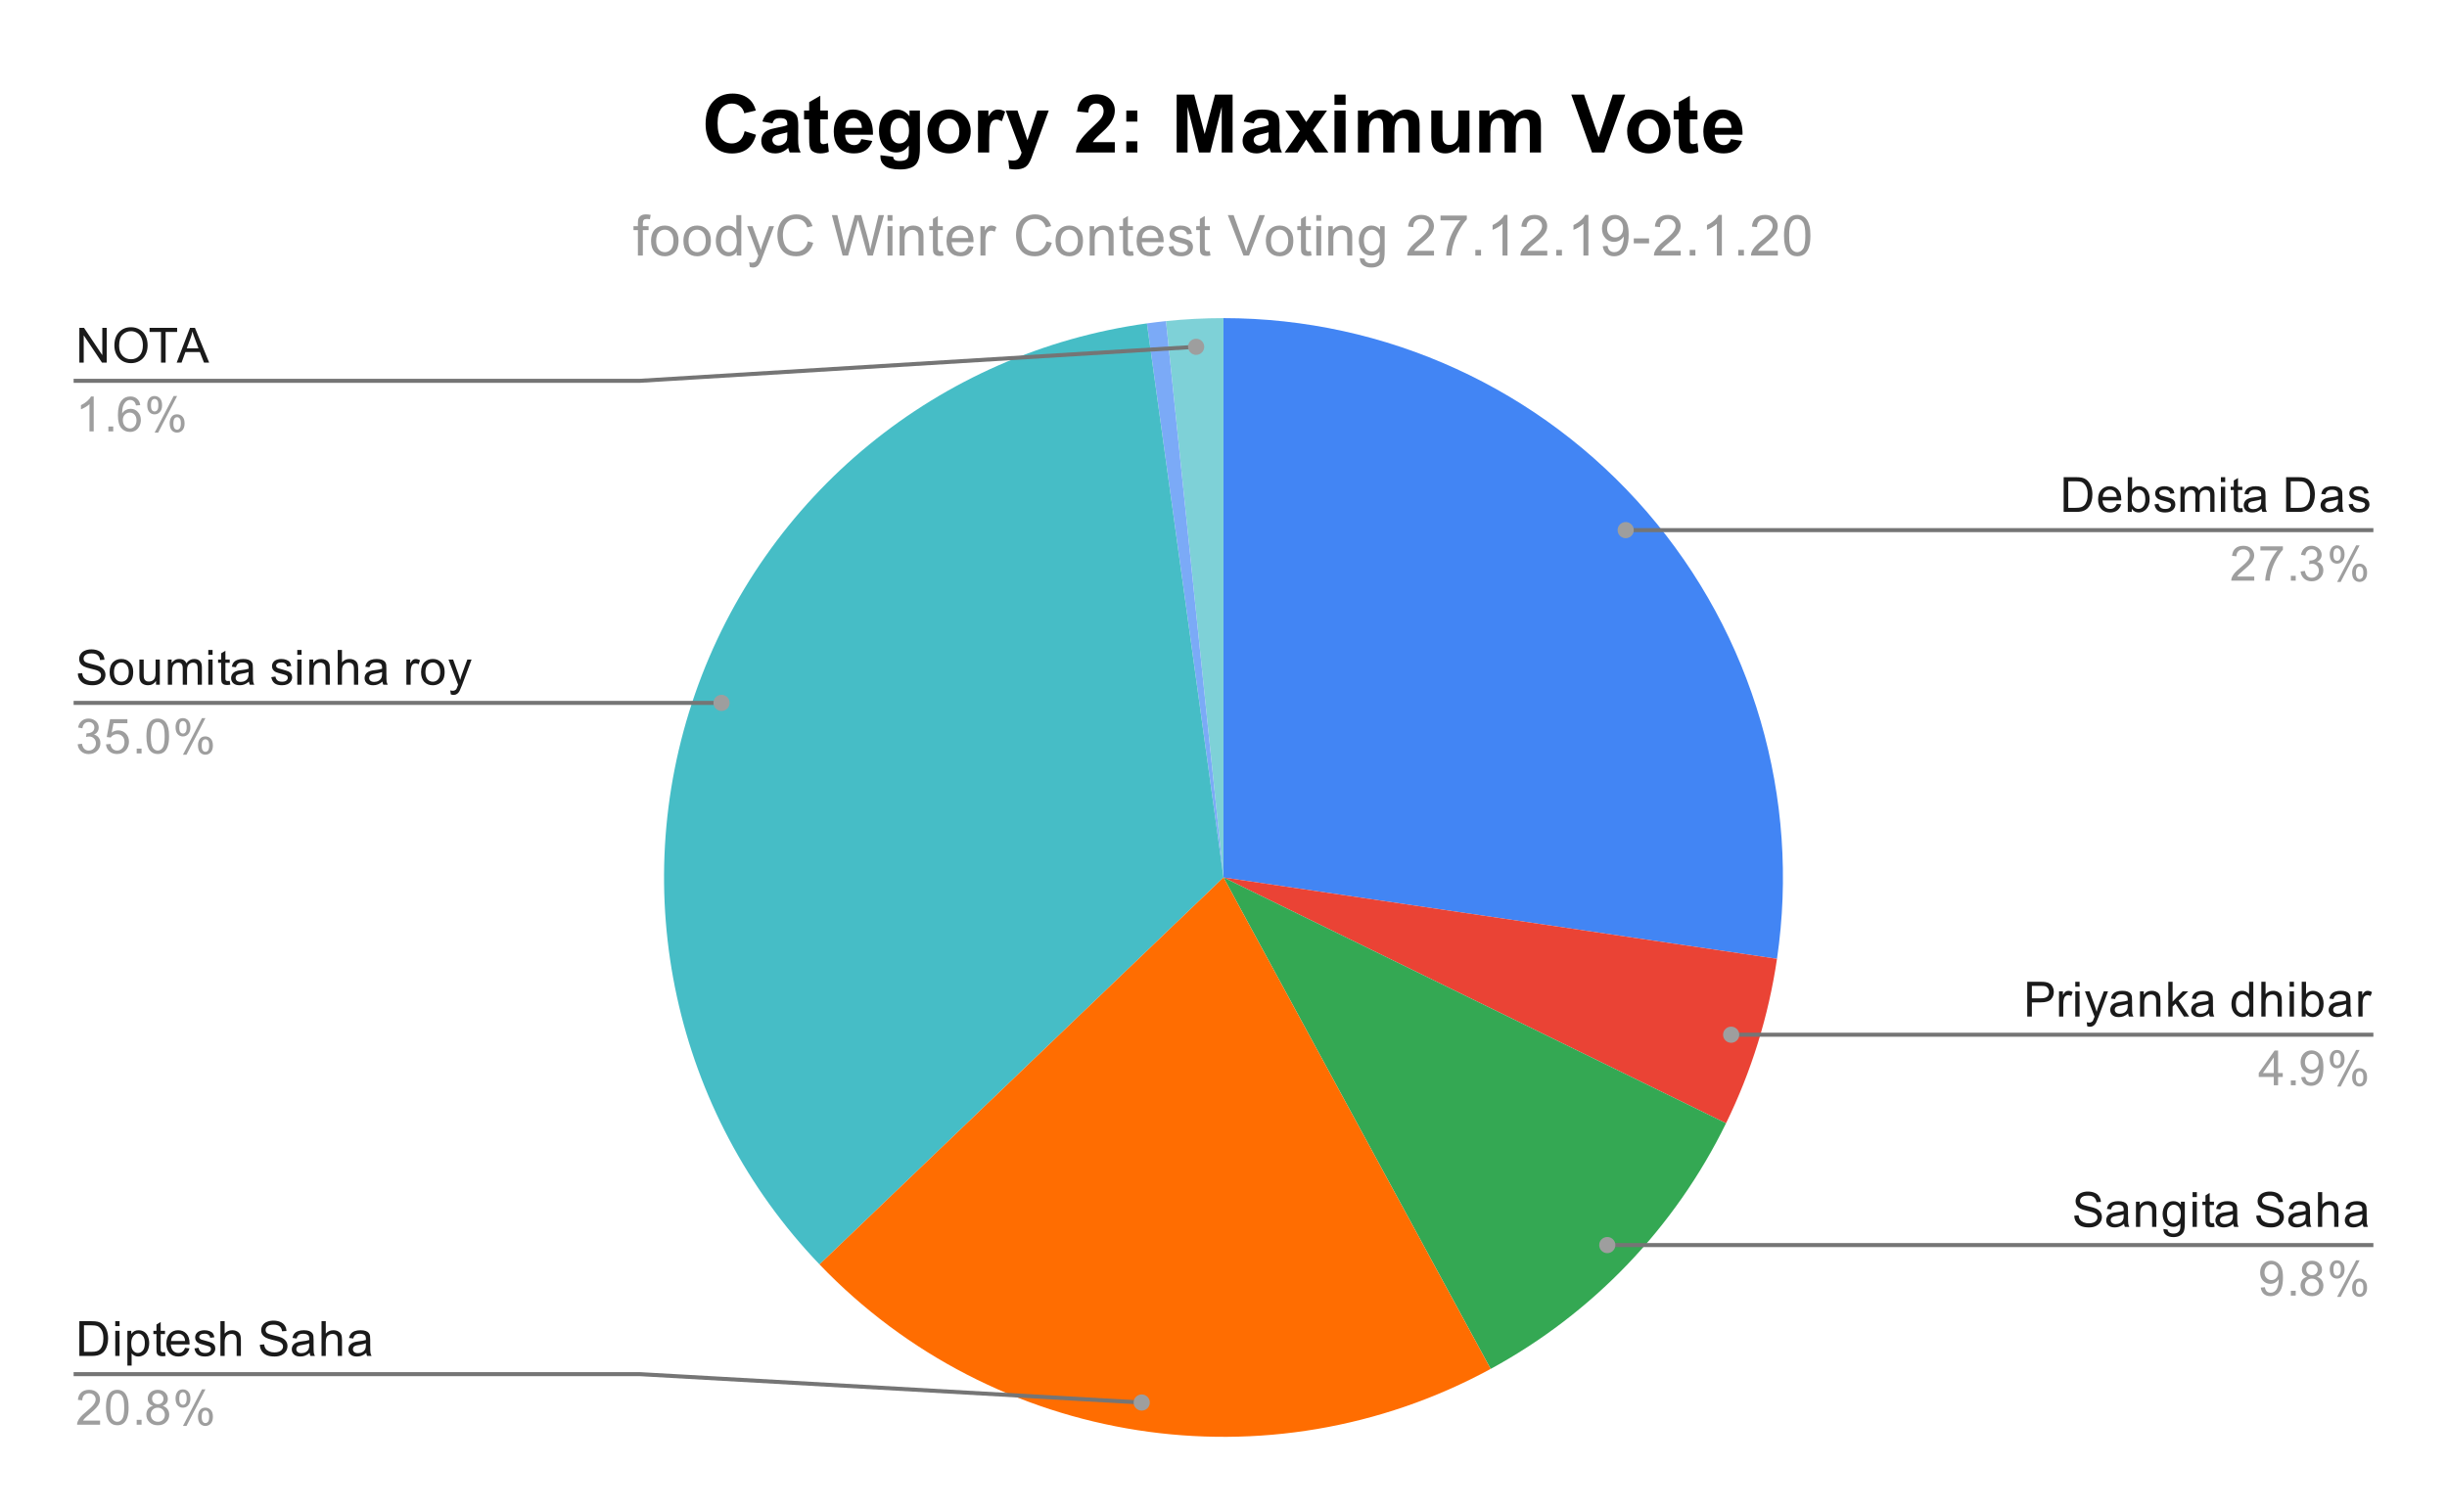 <svg version="1.1" viewBox="0.0 0.0 605.0 374.0" fill="none" stroke="none" stroke-linecap="square" stroke-miterlimit="10" width="605" height="374" xmlns:xlink="http://www.w3.org/1999/xlink" xmlns="http://www.w3.org/2000/svg"><path fill="#ffffff" d="M0 0L605.0 0L605.0 374.0L0 374.0L0 0Z" fill-rule="nonzero"/><path fill="#4285f4" d="M302.5 78.667C342.694 78.667 380.9 96.151 407.174 126.568C433.448 156.986 445.191 197.328 439.347 237.095L302.5 216.983Z" fill-rule="nonzero"/><path fill="#ea4335" d="M439.347 237.095C437.271 251.219 433.021 264.936 426.749 277.76L302.5 216.983Z" fill-rule="nonzero"/><path fill="#34a853" d="M426.749 277.76C414.128 303.561 393.788 324.794 368.551 338.51L302.5 216.983Z" fill-rule="nonzero"/><path fill="#7ed1d7" d="M288.278 79.4C293.003 78.911 297.75 78.667 302.5 78.667L302.5 216.983Z" fill-rule="nonzero"/><path fill="#7baaf7" d="M283.564 79.969C285.132 79.752 286.704 79.563 288.278 79.4L302.5 216.983Z" fill-rule="nonzero"/><path fill="#46bdc6" d="M202.619 312.667C166.668 275.139 154.787 220.625 171.861 171.54C188.936 122.456 232.083 87.084 283.564 79.969L302.5 216.983Z" fill-rule="nonzero"/><path fill="#ff6d01" d="M368.551 338.51C313.741 368.3 245.774 357.714 202.619 312.667L302.5 216.983Z" fill-rule="nonzero"/><path fill="#1a1a1a" d="M19.622 89.667L19.622 81.073L20.778 81.073L25.294 87.823L25.294 81.073L26.387 81.073L26.387 89.667L25.216 89.667L20.7 82.917L20.7 89.667L19.622 89.667ZM28.278 85.479Q28.278 83.339 29.419 82.135Q30.575 80.917 32.388 80.917Q33.591 80.917 34.544 81.495Q35.497 82.057 35.997 83.073Q36.497 84.089 36.497 85.385Q36.497 86.682 35.966 87.714Q35.434 88.745 34.466 89.276Q33.513 89.807 32.388 89.807Q31.169 89.807 30.216 89.229Q29.262 88.635 28.762 87.635Q28.278 86.62 28.278 85.479ZM29.45 85.495Q29.45 87.057 30.278 87.948Q31.122 88.839 32.388 88.839Q33.669 88.839 34.497 87.948Q35.325 87.042 35.325 85.37Q35.325 84.323 34.966 83.542Q34.622 82.76 33.934 82.339Q33.247 81.901 32.403 81.901Q31.2 81.901 30.325 82.729Q29.45 83.557 29.45 85.495ZM39.809 89.667L39.809 82.089L36.981 82.089L36.981 81.073L43.794 81.073L43.794 82.089L40.95 82.089L40.95 89.667L39.809 89.667ZM43.684 89.667L46.981 81.073L48.2 81.073L51.716 89.667L50.434 89.667L49.419 87.057L45.841 87.057L44.888 89.667L43.684 89.667ZM46.169 86.135L49.075 86.135L48.184 83.76Q47.763 82.682 47.575 81.979Q47.403 82.807 47.106 83.62L46.169 86.135Z" fill-rule="nonzero"/><path fill="#9e9e9e" d="M23.169 106.667L22.122 106.667L22.122 99.948Q21.731 100.307 21.106 100.682Q20.497 101.042 20.012 101.214L20.012 100.198Q20.887 99.776 21.544 99.198Q22.216 98.604 22.497 98.042L23.169 98.042L23.169 106.667ZM26.794 106.667L26.794 105.464L27.997 105.464L27.997 106.667L26.794 106.667ZM34.669 100.182L33.622 100.26Q33.481 99.635 33.231 99.354Q32.794 98.901 32.169 98.901Q31.669 98.901 31.278 99.182Q30.794 99.557 30.497 100.26Q30.216 100.948 30.2 102.229Q30.575 101.651 31.122 101.37Q31.684 101.089 32.294 101.089Q33.341 101.089 34.075 101.87Q34.825 102.651 34.825 103.87Q34.825 104.682 34.466 105.385Q34.122 106.073 33.513 106.448Q32.903 106.807 32.138 106.807Q30.809 106.807 29.981 105.839Q29.153 104.87 29.153 102.651Q29.153 100.151 30.075 99.026Q30.872 98.042 32.231 98.042Q33.247 98.042 33.888 98.62Q34.544 99.182 34.669 100.182ZM30.372 103.885Q30.372 104.432 30.591 104.932Q30.825 105.417 31.231 105.682Q31.653 105.948 32.122 105.948Q32.778 105.948 33.263 105.417Q33.747 104.87 33.747 103.948Q33.747 103.057 33.263 102.542Q32.794 102.026 32.075 102.026Q31.356 102.026 30.856 102.542Q30.372 103.057 30.372 103.885ZM36.403 100.135Q36.403 99.214 36.856 98.573Q37.325 97.932 38.2 97.932Q39.013 97.932 39.544 98.51Q40.075 99.089 40.075 100.198Q40.075 101.292 39.528 101.885Q38.997 102.464 38.216 102.464Q37.434 102.464 36.919 101.885Q36.403 101.307 36.403 100.135ZM38.231 98.651Q37.841 98.651 37.575 98.995Q37.325 99.339 37.325 100.245Q37.325 101.073 37.575 101.417Q37.841 101.745 38.231 101.745Q38.638 101.745 38.888 101.401Q39.153 101.057 39.153 100.167Q39.153 99.323 38.888 98.995Q38.622 98.651 38.231 98.651ZM38.231 106.979L42.934 97.932L43.794 97.932L39.106 106.979L38.231 106.979ZM41.95 104.651Q41.95 103.729 42.403 103.089Q42.872 102.448 43.763 102.448Q44.575 102.448 45.106 103.026Q45.638 103.589 45.638 104.714Q45.638 105.807 45.091 106.401Q44.559 106.979 43.763 106.979Q42.997 106.979 42.466 106.401Q41.95 105.823 41.95 104.651ZM43.794 103.167Q43.388 103.167 43.122 103.51Q42.872 103.854 42.872 104.76Q42.872 105.573 43.138 105.917Q43.403 106.26 43.794 106.26Q44.184 106.26 44.45 105.917Q44.716 105.573 44.716 104.667Q44.716 103.839 44.45 103.51Q44.184 103.167 43.794 103.167Z" fill-rule="nonzero"/><path stroke="#757575" stroke-width="1.0" stroke-linecap="butt" d="M18.7 94.167L158.183 94.167L295.736 85.757" fill-rule="nonzero"/><path fill="#9e9e9e" d="M297.736 85.757C297.736 84.652 296.84 83.757 295.736 83.757C294.631 83.757 293.736 84.652 293.736 85.757C293.736 86.861 294.631 87.757 295.736 87.757C296.84 87.757 297.736 86.861 297.736 85.757" fill-rule="nonzero"/><path fill="#1a1a1a" d="M19.247 166.547L20.309 166.453Q20.387 167.109 20.669 167.516Q20.95 167.922 21.528 168.188Q22.122 168.438 22.856 168.438Q23.497 168.438 23.997 168.25Q24.497 168.047 24.731 167.719Q24.981 167.375 24.981 166.984Q24.981 166.578 24.747 166.281Q24.512 165.969 23.981 165.766Q23.622 165.625 22.434 165.344Q21.262 165.063 20.794 164.813Q20.169 164.484 19.872 164.016Q19.575 163.531 19.575 162.938Q19.575 162.297 19.934 161.734Q20.309 161.156 21.012 160.875Q21.731 160.578 22.591 160.578Q23.544 160.578 24.278 160.891Q25.012 161.188 25.403 161.797Q25.794 162.391 25.825 163.141L24.731 163.219Q24.637 162.406 24.122 162Q23.622 161.578 22.637 161.578Q21.606 161.578 21.137 161.953Q20.669 162.328 20.669 162.859Q20.669 163.328 20.997 163.625Q21.325 163.922 22.7 164.234Q24.091 164.547 24.606 164.781Q25.356 165.141 25.716 165.672Q26.075 166.188 26.075 166.891Q26.075 167.578 25.684 168.188Q25.294 168.781 24.559 169.125Q23.825 169.453 22.903 169.453Q21.731 169.453 20.934 169.125Q20.153 168.781 19.7 168.094Q19.262 167.406 19.247 166.547ZM27.106 166.203Q27.106 164.469 28.059 163.641Q28.856 162.953 30.012 162.953Q31.294 162.953 32.106 163.797Q32.934 164.625 32.934 166.109Q32.934 167.313 32.575 168Q32.216 168.688 31.512 169.078Q30.825 169.453 30.012 169.453Q28.716 169.453 27.903 168.625Q27.106 167.781 27.106 166.203ZM28.184 166.203Q28.184 167.391 28.7 167.984Q29.231 168.578 30.012 168.578Q30.809 168.578 31.325 167.984Q31.841 167.391 31.841 166.172Q31.841 165.016 31.309 164.422Q30.794 163.828 30.012 163.828Q29.231 163.828 28.7 164.422Q28.184 165 28.184 166.203ZM38.575 169.313L38.575 168.391Q37.841 169.453 36.591 169.453Q36.044 169.453 35.559 169.25Q35.091 169.031 34.856 168.719Q34.622 168.391 34.528 167.922Q34.466 167.625 34.466 166.938L34.466 163.094L35.528 163.094L35.528 166.547Q35.528 167.359 35.591 167.656Q35.684 168.063 35.997 168.313Q36.325 168.547 36.809 168.547Q37.278 168.547 37.684 168.313Q38.106 168.063 38.278 167.641Q38.466 167.219 38.466 166.422L38.466 163.094L39.513 163.094L39.513 169.313L38.575 169.313ZM41.497 169.313L41.497 163.094L42.434 163.094L42.434 163.969Q42.731 163.5 43.216 163.234Q43.7 162.953 44.325 162.953Q45.013 162.953 45.45 163.234Q45.903 163.516 46.075 164.031Q46.825 162.953 47.997 162.953Q48.934 162.953 49.419 163.469Q49.919 163.969 49.919 165.047L49.919 169.313L48.872 169.313L48.872 165.391Q48.872 164.766 48.763 164.484Q48.669 164.203 48.403 164.031Q48.138 163.859 47.763 163.859Q47.106 163.859 46.669 164.297Q46.247 164.734 46.247 165.703L46.247 169.313L45.184 169.313L45.184 165.266Q45.184 164.563 44.919 164.219Q44.669 163.859 44.091 163.859Q43.638 163.859 43.263 164.094Q42.888 164.328 42.716 164.781Q42.544 165.234 42.544 166.078L42.544 169.313L41.497 169.313ZM51.497 161.938L51.497 160.719L52.559 160.719L52.559 161.938L51.497 161.938ZM51.497 169.313L51.497 163.094L52.559 163.094L52.559 169.313L51.497 169.313ZM56.794 168.375L56.95 169.297Q56.497 169.391 56.153 169.391Q55.575 169.391 55.263 169.219Q54.95 169.031 54.809 168.734Q54.684 168.438 54.684 167.484L54.684 163.906L53.919 163.906L53.919 163.094L54.684 163.094L54.684 161.547L55.731 160.922L55.731 163.094L56.794 163.094L56.794 163.906L55.731 163.906L55.731 167.547Q55.731 168 55.778 168.125Q55.841 168.25 55.966 168.328Q56.091 168.406 56.325 168.406Q56.513 168.406 56.794 168.375ZM61.559 168.547Q60.966 169.047 60.419 169.25Q59.888 169.453 59.263 169.453Q58.231 169.453 57.684 168.953Q57.138 168.453 57.138 167.672Q57.138 167.219 57.341 166.844Q57.544 166.453 57.888 166.234Q58.231 166 58.653 165.891Q58.95 165.797 59.591 165.719Q60.856 165.578 61.466 165.359Q61.466 165.141 61.466 165.094Q61.466 164.438 61.169 164.172Q60.763 163.828 59.966 163.828Q59.231 163.828 58.872 164.094Q58.513 164.344 58.341 165L57.309 164.859Q57.45 164.203 57.778 163.797Q58.106 163.391 58.716 163.172Q59.325 162.953 60.122 162.953Q60.919 162.953 61.419 163.141Q61.919 163.328 62.153 163.609Q62.388 163.891 62.481 164.328Q62.528 164.594 62.528 165.297L62.528 166.703Q62.528 168.172 62.591 168.563Q62.669 168.953 62.872 169.313L61.763 169.313Q61.606 168.984 61.559 168.547ZM61.466 166.188Q60.888 166.422 59.747 166.594Q59.091 166.688 58.825 166.813Q58.559 166.922 58.403 167.141Q58.263 167.359 58.263 167.641Q58.263 168.063 58.575 168.344Q58.903 168.625 59.513 168.625Q60.122 168.625 60.591 168.359Q61.075 168.094 61.294 167.625Q61.466 167.266 61.466 166.578L61.466 166.188ZM67.075 167.453L68.106 167.297Q68.2 167.922 68.591 168.25Q68.997 168.578 69.731 168.578Q70.45 168.578 70.794 168.297Q71.153 168 71.153 167.594Q71.153 167.234 70.841 167.031Q70.622 166.891 69.763 166.672Q68.606 166.375 68.153 166.172Q67.716 165.953 67.481 165.578Q67.247 165.203 67.247 164.734Q67.247 164.328 67.434 163.969Q67.622 163.609 67.95 163.375Q68.2 163.203 68.622 163.078Q69.044 162.953 69.544 162.953Q70.263 162.953 70.809 163.172Q71.372 163.375 71.638 163.734Q71.903 164.094 71.997 164.688L70.966 164.828Q70.903 164.359 70.559 164.094Q70.231 163.813 69.606 163.813Q68.888 163.813 68.575 164.063Q68.263 164.297 68.263 164.625Q68.263 164.828 68.388 164.984Q68.528 165.156 68.794 165.266Q68.95 165.328 69.731 165.531Q70.856 165.844 71.294 166.031Q71.731 166.219 71.981 166.578Q72.231 166.938 72.231 167.484Q72.231 168.016 71.919 168.484Q71.622 168.938 71.044 169.203Q70.466 169.453 69.731 169.453Q68.513 169.453 67.872 168.953Q67.247 168.438 67.075 167.453ZM73.497 161.938L73.497 160.719L74.559 160.719L74.559 161.938L73.497 161.938ZM73.497 169.313L73.497 163.094L74.559 163.094L74.559 169.313L73.497 169.313ZM76.497 169.313L76.497 163.094L77.434 163.094L77.434 163.969Q78.122 162.953 79.419 162.953Q79.981 162.953 80.45 163.156Q80.934 163.359 81.169 163.688Q81.403 164.016 81.497 164.453Q81.544 164.75 81.544 165.484L81.544 169.313L80.497 169.313L80.497 165.531Q80.497 164.875 80.372 164.563Q80.247 164.25 79.934 164.063Q79.622 163.859 79.2 163.859Q78.528 163.859 78.028 164.297Q77.544 164.719 77.544 165.906L77.544 169.313L76.497 169.313ZM83.497 169.313L83.497 160.719L84.544 160.719L84.544 163.797Q85.278 162.953 86.403 162.953Q87.106 162.953 87.606 163.234Q88.122 163.5 88.341 163.984Q88.559 164.453 88.559 165.375L88.559 169.313L87.513 169.313L87.513 165.375Q87.513 164.578 87.169 164.219Q86.825 163.859 86.2 163.859Q85.731 163.859 85.309 164.109Q84.903 164.344 84.716 164.766Q84.544 165.172 84.544 165.906L84.544 169.313L83.497 169.313ZM94.559 168.547Q93.966 169.047 93.419 169.25Q92.888 169.453 92.263 169.453Q91.231 169.453 90.684 168.953Q90.138 168.453 90.138 167.672Q90.138 167.219 90.341 166.844Q90.544 166.453 90.888 166.234Q91.231 166 91.653 165.891Q91.95 165.797 92.591 165.719Q93.856 165.578 94.466 165.359Q94.466 165.141 94.466 165.094Q94.466 164.438 94.169 164.172Q93.763 163.828 92.966 163.828Q92.231 163.828 91.872 164.094Q91.513 164.344 91.341 165L90.309 164.859Q90.45 164.203 90.778 163.797Q91.106 163.391 91.716 163.172Q92.325 162.953 93.122 162.953Q93.919 162.953 94.419 163.141Q94.919 163.328 95.153 163.609Q95.388 163.891 95.481 164.328Q95.528 164.594 95.528 165.297L95.528 166.703Q95.528 168.172 95.591 168.563Q95.669 168.953 95.872 169.313L94.763 169.313Q94.606 168.984 94.559 168.547ZM94.466 166.188Q93.888 166.422 92.747 166.594Q92.091 166.688 91.825 166.813Q91.559 166.922 91.403 167.141Q91.263 167.359 91.263 167.641Q91.263 168.063 91.575 168.344Q91.903 168.625 92.513 168.625Q93.122 168.625 93.591 168.359Q94.075 168.094 94.294 167.625Q94.466 167.266 94.466 166.578L94.466 166.188ZM100.481 169.313L100.481 163.094L101.434 163.094L101.434 164.031Q101.794 163.375 102.091 163.172Q102.403 162.953 102.778 162.953Q103.309 162.953 103.856 163.281L103.497 164.266Q103.106 164.031 102.731 164.031Q102.372 164.031 102.091 164.25Q101.825 164.453 101.716 164.828Q101.528 165.391 101.528 166.047L101.528 169.313L100.481 169.313ZM104.106 166.203Q104.106 164.469 105.059 163.641Q105.856 162.953 107.013 162.953Q108.294 162.953 109.106 163.797Q109.934 164.625 109.934 166.109Q109.934 167.313 109.575 168Q109.216 168.688 108.513 169.078Q107.825 169.453 107.013 169.453Q105.716 169.453 104.903 168.625Q104.106 167.781 104.106 166.203ZM105.184 166.203Q105.184 167.391 105.7 167.984Q106.231 168.578 107.013 168.578Q107.809 168.578 108.325 167.984Q108.841 167.391 108.841 166.172Q108.841 165.016 108.309 164.422Q107.794 163.828 107.013 163.828Q106.231 163.828 105.7 164.422Q105.184 165 105.184 166.203ZM111.45 171.703L111.325 170.719Q111.669 170.813 111.934 170.813Q112.278 170.813 112.481 170.688Q112.7 170.578 112.841 170.375Q112.934 170.203 113.169 169.578Q113.184 169.5 113.263 169.328L110.888 163.094L112.028 163.094L113.325 166.688Q113.575 167.375 113.778 168.141Q113.966 167.406 114.216 166.719L115.544 163.094L116.591 163.094L114.231 169.422Q113.841 170.438 113.638 170.828Q113.356 171.359 112.981 171.594Q112.622 171.844 112.122 171.844Q111.825 171.844 111.45 171.703Z" fill-rule="nonzero"/><path fill="#9e9e9e" d="M19.2 184.047L20.262 183.906Q20.434 184.797 20.872 185.203Q21.309 185.594 21.934 185.594Q22.684 185.594 23.2 185.078Q23.716 184.563 23.716 183.797Q23.716 183.078 23.231 182.609Q22.762 182.125 22.028 182.125Q21.731 182.125 21.278 182.25L21.403 181.313Q21.512 181.328 21.575 181.328Q22.247 181.328 22.778 180.984Q23.325 180.625 23.325 179.891Q23.325 179.313 22.934 178.938Q22.544 178.547 21.919 178.547Q21.309 178.547 20.887 178.938Q20.481 179.328 20.372 180.094L19.309 179.906Q19.497 178.859 20.184 178.281Q20.872 177.688 21.887 177.688Q22.591 177.688 23.184 178Q23.778 178.297 24.091 178.813Q24.403 179.328 24.403 179.922Q24.403 180.469 24.106 180.938Q23.809 181.391 23.231 181.656Q23.981 181.828 24.403 182.391Q24.825 182.938 24.825 183.781Q24.825 184.906 23.997 185.688Q23.184 186.469 21.934 186.469Q20.809 186.469 20.059 185.797Q19.309 185.109 19.2 184.047ZM26.2 184.063L27.309 183.969Q27.434 184.781 27.872 185.188Q28.325 185.594 28.966 185.594Q29.716 185.594 30.247 185.016Q30.778 184.438 30.778 183.5Q30.778 182.594 30.262 182.078Q29.762 181.547 28.934 181.547Q28.434 181.547 28.012 181.781Q27.606 182.016 27.372 182.375L26.387 182.25L27.216 177.844L31.497 177.844L31.497 178.844L28.059 178.844L27.606 181.156Q28.372 180.609 29.216 180.609Q30.341 180.609 31.106 181.391Q31.887 182.172 31.887 183.406Q31.887 184.563 31.216 185.422Q30.387 186.453 28.966 186.453Q27.794 186.453 27.044 185.797Q26.309 185.141 26.2 184.063ZM33.794 186.313L33.794 185.109L34.997 185.109L34.997 186.313L33.794 186.313ZM36.2 182.078Q36.2 180.547 36.513 179.625Q36.825 178.688 37.434 178.188Q38.059 177.688 38.997 177.688Q39.684 177.688 40.2 177.969Q40.731 178.25 41.075 178.781Q41.419 179.297 41.606 180.047Q41.794 180.797 41.794 182.078Q41.794 183.594 41.481 184.516Q41.184 185.438 40.559 185.953Q39.95 186.453 38.997 186.453Q37.763 186.453 37.044 185.563Q36.2 184.5 36.2 182.078ZM37.278 182.078Q37.278 184.188 37.778 184.891Q38.278 185.594 38.997 185.594Q39.731 185.594 40.216 184.891Q40.716 184.188 40.716 182.078Q40.716 179.953 40.216 179.266Q39.731 178.563 38.981 178.563Q38.263 178.563 37.825 179.172Q37.278 179.953 37.278 182.078ZM43.403 179.781Q43.403 178.859 43.856 178.219Q44.325 177.578 45.2 177.578Q46.013 177.578 46.544 178.156Q47.075 178.734 47.075 179.844Q47.075 180.938 46.528 181.531Q45.997 182.109 45.216 182.109Q44.434 182.109 43.919 181.531Q43.403 180.953 43.403 179.781ZM45.231 178.297Q44.841 178.297 44.575 178.641Q44.325 178.984 44.325 179.891Q44.325 180.719 44.575 181.063Q44.841 181.391 45.231 181.391Q45.638 181.391 45.888 181.047Q46.153 180.703 46.153 179.813Q46.153 178.969 45.888 178.641Q45.622 178.297 45.231 178.297ZM45.231 186.625L49.934 177.578L50.794 177.578L46.106 186.625L45.231 186.625ZM48.95 184.297Q48.95 183.375 49.403 182.734Q49.872 182.094 50.763 182.094Q51.575 182.094 52.106 182.672Q52.638 183.234 52.638 184.359Q52.638 185.453 52.091 186.047Q51.559 186.625 50.763 186.625Q49.997 186.625 49.466 186.047Q48.95 185.469 48.95 184.297ZM50.794 182.813Q50.388 182.813 50.122 183.156Q49.872 183.5 49.872 184.406Q49.872 185.219 50.138 185.563Q50.403 185.906 50.794 185.906Q51.184 185.906 51.45 185.563Q51.716 185.219 51.716 184.313Q51.716 183.484 51.45 183.156Q51.184 182.813 50.794 182.813Z" fill-rule="nonzero"/><path stroke="#757575" stroke-width="1.0" stroke-linecap="butt" d="M18.7 173.813L158.183 173.813L178.393 173.813" fill-rule="nonzero"/><path fill="#9e9e9e" d="M180.393 173.813C180.393 172.708 179.498 171.813 178.393 171.813C177.289 171.813 176.393 172.708 176.393 173.813C176.393 174.917 177.289 175.813 178.393 175.813C179.498 175.813 180.393 174.917 180.393 173.813" fill-rule="nonzero"/><path fill="#1a1a1a" d="M19.622 335.3L19.622 326.706L22.591 326.706Q23.591 326.706 24.122 326.831Q24.856 327.003 25.372 327.441Q26.059 328.019 26.387 328.925Q26.731 329.816 26.731 330.956Q26.731 331.941 26.497 332.691Q26.278 333.441 25.919 333.941Q25.559 334.441 25.122 334.722Q24.7 335.003 24.106 335.159Q23.512 335.3 22.731 335.3L19.622 335.3ZM20.762 334.284L22.591 334.284Q23.45 334.284 23.934 334.128Q24.419 333.972 24.7 333.675Q25.106 333.284 25.325 332.597Q25.559 331.909 25.559 330.941Q25.559 329.597 25.106 328.878Q24.669 328.144 24.044 327.894Q23.575 327.722 22.575 327.722L20.762 327.722L20.762 334.284ZM28.497 327.925L28.497 326.706L29.559 326.706L29.559 327.925L28.497 327.925ZM28.497 335.3L28.497 329.081L29.559 329.081L29.559 335.3L28.497 335.3ZM31.497 337.691L31.497 329.081L32.45 329.081L32.45 329.878Q32.794 329.409 33.216 329.175Q33.653 328.941 34.263 328.941Q35.059 328.941 35.669 329.347Q36.278 329.753 36.575 330.503Q36.888 331.253 36.888 332.144Q36.888 333.097 36.544 333.863Q36.216 334.628 35.559 335.034Q34.903 335.441 34.184 335.441Q33.653 335.441 33.231 335.222Q32.809 334.988 32.544 334.659L32.544 337.691L31.497 337.691ZM32.45 332.222Q32.45 333.425 32.934 334.003Q33.419 334.566 34.106 334.566Q34.809 334.566 35.309 333.972Q35.809 333.378 35.809 332.128Q35.809 330.941 35.325 330.363Q34.841 329.769 34.153 329.769Q33.481 329.769 32.966 330.394Q32.45 331.019 32.45 332.222ZM40.794 334.363L40.95 335.284Q40.497 335.378 40.153 335.378Q39.575 335.378 39.263 335.206Q38.95 335.019 38.809 334.722Q38.684 334.425 38.684 333.472L38.684 329.894L37.919 329.894L37.919 329.081L38.684 329.081L38.684 327.534L39.731 326.909L39.731 329.081L40.794 329.081L40.794 329.894L39.731 329.894L39.731 333.534Q39.731 333.988 39.778 334.113Q39.841 334.238 39.966 334.316Q40.091 334.394 40.325 334.394Q40.513 334.394 40.794 334.363ZM45.747 333.3L46.841 333.425Q46.591 334.378 45.888 334.909Q45.184 335.441 44.106 335.441Q42.747 335.441 41.934 334.597Q41.138 333.753 41.138 332.238Q41.138 330.675 41.95 329.816Q42.763 328.941 44.044 328.941Q45.294 328.941 46.075 329.784Q46.872 330.628 46.872 332.175Q46.872 332.269 46.872 332.456L42.231 332.456Q42.294 333.488 42.809 334.034Q43.325 334.566 44.106 334.566Q44.684 334.566 45.091 334.269Q45.513 333.956 45.747 333.3ZM42.294 331.597L45.763 331.597Q45.7 330.8 45.372 330.409Q44.856 329.8 44.059 329.8Q43.325 329.8 42.825 330.284Q42.341 330.769 42.294 331.597ZM48.075 333.441L49.106 333.284Q49.2 333.909 49.591 334.238Q49.997 334.566 50.731 334.566Q51.45 334.566 51.794 334.284Q52.153 333.988 52.153 333.581Q52.153 333.222 51.841 333.019Q51.622 332.878 50.763 332.659Q49.606 332.363 49.153 332.159Q48.716 331.941 48.481 331.566Q48.247 331.191 48.247 330.722Q48.247 330.316 48.434 329.956Q48.622 329.597 48.95 329.363Q49.2 329.191 49.622 329.066Q50.044 328.941 50.544 328.941Q51.263 328.941 51.809 329.159Q52.372 329.363 52.638 329.722Q52.903 330.081 52.997 330.675L51.966 330.816Q51.903 330.347 51.559 330.081Q51.231 329.8 50.606 329.8Q49.888 329.8 49.575 330.05Q49.263 330.284 49.263 330.613Q49.263 330.816 49.388 330.972Q49.528 331.144 49.794 331.253Q49.95 331.316 50.731 331.519Q51.856 331.831 52.294 332.019Q52.731 332.206 52.981 332.566Q53.231 332.925 53.231 333.472Q53.231 334.003 52.919 334.472Q52.622 334.925 52.044 335.191Q51.466 335.441 50.731 335.441Q49.513 335.441 48.872 334.941Q48.247 334.425 48.075 333.441ZM54.497 335.3L54.497 326.706L55.544 326.706L55.544 329.784Q56.278 328.941 57.403 328.941Q58.106 328.941 58.606 329.222Q59.122 329.488 59.341 329.972Q59.559 330.441 59.559 331.363L59.559 335.3L58.513 335.3L58.513 331.363Q58.513 330.566 58.169 330.206Q57.825 329.847 57.2 329.847Q56.731 329.847 56.309 330.097Q55.903 330.331 55.716 330.753Q55.544 331.159 55.544 331.894L55.544 335.3L54.497 335.3ZM64.247 332.534L65.309 332.441Q65.388 333.097 65.669 333.503Q65.95 333.909 66.528 334.175Q67.122 334.425 67.856 334.425Q68.497 334.425 68.997 334.238Q69.497 334.034 69.731 333.706Q69.981 333.363 69.981 332.972Q69.981 332.566 69.747 332.269Q69.513 331.956 68.981 331.753Q68.622 331.613 67.434 331.331Q66.263 331.05 65.794 330.8Q65.169 330.472 64.872 330.003Q64.575 329.519 64.575 328.925Q64.575 328.284 64.934 327.722Q65.309 327.144 66.013 326.863Q66.731 326.566 67.591 326.566Q68.544 326.566 69.278 326.878Q70.013 327.175 70.403 327.784Q70.794 328.378 70.825 329.128L69.731 329.206Q69.638 328.394 69.122 327.988Q68.622 327.566 67.638 327.566Q66.606 327.566 66.138 327.941Q65.669 328.316 65.669 328.847Q65.669 329.316 65.997 329.613Q66.325 329.909 67.7 330.222Q69.091 330.534 69.606 330.769Q70.356 331.128 70.716 331.659Q71.075 332.175 71.075 332.878Q71.075 333.566 70.684 334.175Q70.294 334.769 69.559 335.113Q68.825 335.441 67.903 335.441Q66.731 335.441 65.934 335.113Q65.153 334.769 64.7 334.081Q64.263 333.394 64.247 332.534ZM76.559 334.534Q75.966 335.034 75.419 335.238Q74.888 335.441 74.263 335.441Q73.231 335.441 72.684 334.941Q72.138 334.441 72.138 333.659Q72.138 333.206 72.341 332.831Q72.544 332.441 72.888 332.222Q73.231 331.988 73.653 331.878Q73.95 331.784 74.591 331.706Q75.856 331.566 76.466 331.347Q76.466 331.128 76.466 331.081Q76.466 330.425 76.169 330.159Q75.763 329.816 74.966 329.816Q74.231 329.816 73.872 330.081Q73.513 330.331 73.341 330.988L72.309 330.847Q72.45 330.191 72.778 329.784Q73.106 329.378 73.716 329.159Q74.325 328.941 75.122 328.941Q75.919 328.941 76.419 329.128Q76.919 329.316 77.153 329.597Q77.388 329.878 77.481 330.316Q77.528 330.581 77.528 331.284L77.528 332.691Q77.528 334.159 77.591 334.55Q77.669 334.941 77.872 335.3L76.763 335.3Q76.606 334.972 76.559 334.534ZM76.466 332.175Q75.888 332.409 74.747 332.581Q74.091 332.675 73.825 332.8Q73.559 332.909 73.403 333.128Q73.263 333.347 73.263 333.628Q73.263 334.05 73.575 334.331Q73.903 334.613 74.513 334.613Q75.122 334.613 75.591 334.347Q76.075 334.081 76.294 333.613Q76.466 333.253 76.466 332.566L76.466 332.175ZM79.497 335.3L79.497 326.706L80.544 326.706L80.544 329.784Q81.278 328.941 82.403 328.941Q83.106 328.941 83.606 329.222Q84.122 329.488 84.341 329.972Q84.559 330.441 84.559 331.363L84.559 335.3L83.513 335.3L83.513 331.363Q83.513 330.566 83.169 330.206Q82.825 329.847 82.2 329.847Q81.731 329.847 81.309 330.097Q80.903 330.331 80.716 330.753Q80.544 331.159 80.544 331.894L80.544 335.3L79.497 335.3ZM90.559 334.534Q89.966 335.034 89.419 335.238Q88.888 335.441 88.263 335.441Q87.231 335.441 86.684 334.941Q86.138 334.441 86.138 333.659Q86.138 333.206 86.341 332.831Q86.544 332.441 86.888 332.222Q87.231 331.988 87.653 331.878Q87.95 331.784 88.591 331.706Q89.856 331.566 90.466 331.347Q90.466 331.128 90.466 331.081Q90.466 330.425 90.169 330.159Q89.763 329.816 88.966 329.816Q88.231 329.816 87.872 330.081Q87.513 330.331 87.341 330.988L86.309 330.847Q86.45 330.191 86.778 329.784Q87.106 329.378 87.716 329.159Q88.325 328.941 89.122 328.941Q89.919 328.941 90.419 329.128Q90.919 329.316 91.153 329.597Q91.388 329.878 91.481 330.316Q91.528 330.581 91.528 331.284L91.528 332.691Q91.528 334.159 91.591 334.55Q91.669 334.941 91.872 335.3L90.763 335.3Q90.606 334.972 90.559 334.534ZM90.466 332.175Q89.888 332.409 88.747 332.581Q88.091 332.675 87.825 332.8Q87.559 332.909 87.403 333.128Q87.263 333.347 87.263 333.628Q87.263 334.05 87.575 334.331Q87.903 334.613 88.513 334.613Q89.122 334.613 89.591 334.347Q90.075 334.081 90.294 333.613Q90.466 333.253 90.466 332.566L90.466 332.175Z" fill-rule="nonzero"/><path fill="#9e9e9e" d="M24.747 351.284L24.747 352.3L19.059 352.3Q19.059 351.925 19.184 351.566Q19.403 350.988 19.872 350.425Q20.356 349.863 21.262 349.128Q22.669 347.972 23.153 347.3Q23.653 346.628 23.653 346.034Q23.653 345.409 23.2 344.988Q22.747 344.55 22.028 344.55Q21.262 344.55 20.809 345.003Q20.356 345.456 20.341 346.269L19.262 346.159Q19.372 344.941 20.091 344.316Q20.825 343.675 22.059 343.675Q23.294 343.675 24.012 344.363Q24.731 345.05 24.731 346.066Q24.731 346.581 24.512 347.081Q24.309 347.566 23.809 348.128Q23.325 348.675 22.2 349.628Q21.247 350.425 20.966 350.722Q20.7 351.003 20.528 351.284L24.747 351.284ZM26.2 348.066Q26.2 346.534 26.512 345.613Q26.825 344.675 27.434 344.175Q28.059 343.675 28.997 343.675Q29.684 343.675 30.2 343.956Q30.731 344.238 31.075 344.769Q31.419 345.284 31.606 346.034Q31.794 346.784 31.794 348.066Q31.794 349.581 31.481 350.503Q31.184 351.425 30.559 351.941Q29.95 352.441 28.997 352.441Q27.762 352.441 27.044 351.55Q26.2 350.488 26.2 348.066ZM27.278 348.066Q27.278 350.175 27.778 350.878Q28.278 351.581 28.997 351.581Q29.731 351.581 30.216 350.878Q30.716 350.175 30.716 348.066Q30.716 345.941 30.216 345.253Q29.731 344.55 28.981 344.55Q28.262 344.55 27.825 345.159Q27.278 345.941 27.278 348.066ZM33.794 352.3L33.794 351.097L34.997 351.097L34.997 352.3L33.794 352.3ZM37.825 347.644Q37.169 347.394 36.841 346.956Q36.528 346.503 36.528 345.894Q36.528 344.956 37.2 344.316Q37.888 343.675 38.997 343.675Q40.122 343.675 40.809 344.331Q41.497 344.988 41.497 345.925Q41.497 346.519 41.184 346.956Q40.872 347.394 40.231 347.644Q41.028 347.894 41.434 348.472Q41.841 349.05 41.841 349.847Q41.841 350.941 41.059 351.691Q40.294 352.441 39.013 352.441Q37.747 352.441 36.966 351.691Q36.184 350.941 36.184 349.816Q36.184 348.972 36.606 348.409Q37.044 347.847 37.825 347.644ZM37.606 345.847Q37.606 346.456 37.997 346.847Q38.403 347.238 39.028 347.238Q39.638 347.238 40.028 346.863Q40.419 346.472 40.419 345.909Q40.419 345.331 40.013 344.941Q39.606 344.534 39.013 344.534Q38.403 344.534 37.997 344.925Q37.606 345.316 37.606 345.847ZM37.278 349.816Q37.278 350.269 37.481 350.691Q37.7 351.113 38.122 351.347Q38.544 351.581 39.028 351.581Q39.778 351.581 40.263 351.097Q40.763 350.613 40.763 349.863Q40.763 349.097 40.263 348.597Q39.763 348.097 38.997 348.097Q38.247 348.097 37.763 348.597Q37.278 349.081 37.278 349.816ZM43.403 345.769Q43.403 344.847 43.856 344.206Q44.325 343.566 45.2 343.566Q46.013 343.566 46.544 344.144Q47.075 344.722 47.075 345.831Q47.075 346.925 46.528 347.519Q45.997 348.097 45.216 348.097Q44.434 348.097 43.919 347.519Q43.403 346.941 43.403 345.769ZM45.231 344.284Q44.841 344.284 44.575 344.628Q44.325 344.972 44.325 345.878Q44.325 346.706 44.575 347.05Q44.841 347.378 45.231 347.378Q45.638 347.378 45.888 347.034Q46.153 346.691 46.153 345.8Q46.153 344.956 45.888 344.628Q45.622 344.284 45.231 344.284ZM45.231 352.613L49.934 343.566L50.794 343.566L46.106 352.613L45.231 352.613ZM48.95 350.284Q48.95 349.363 49.403 348.722Q49.872 348.081 50.763 348.081Q51.575 348.081 52.106 348.659Q52.638 349.222 52.638 350.347Q52.638 351.441 52.091 352.034Q51.559 352.613 50.763 352.613Q49.997 352.613 49.466 352.034Q48.95 351.456 48.95 350.284ZM50.794 348.8Q50.388 348.8 50.122 349.144Q49.872 349.488 49.872 350.394Q49.872 351.206 50.138 351.55Q50.403 351.894 50.794 351.894Q51.184 351.894 51.45 351.55Q51.716 351.206 51.716 350.3Q51.716 349.472 51.45 349.144Q51.184 348.8 50.794 348.8Z" fill-rule="nonzero"/><path stroke="#757575" stroke-width="1.0" stroke-linecap="butt" d="M18.7 339.8L158.183 339.8L282.279 346.819" fill-rule="nonzero"/><path fill="#9e9e9e" d="M284.279 346.819C284.279 345.714 283.383 344.819 282.279 344.819C281.174 344.819 280.279 345.714 280.279 346.819C280.279 347.923 281.174 348.819 282.279 348.819C283.383 348.819 284.279 347.923 284.279 346.819" fill-rule="nonzero"/><path fill="#1a1a1a" d="M510.222 126.589L510.222 117.995L513.191 117.995Q514.191 117.995 514.722 118.12Q515.456 118.292 515.972 118.73Q516.659 119.308 516.987 120.214Q517.331 121.105 517.331 122.245Q517.331 123.23 517.097 123.98Q516.878 124.73 516.519 125.23Q516.159 125.73 515.722 126.011Q515.3 126.292 514.706 126.449Q514.112 126.589 513.331 126.589L510.222 126.589ZM511.363 125.574L513.191 125.574Q514.05 125.574 514.534 125.417Q515.019 125.261 515.3 124.964Q515.706 124.574 515.925 123.886Q516.159 123.199 516.159 122.23Q516.159 120.886 515.706 120.167Q515.269 119.433 514.644 119.183Q514.175 119.011 513.175 119.011L511.363 119.011L511.363 125.574ZM523.347 124.589L524.441 124.714Q524.191 125.667 523.487 126.199Q522.784 126.73 521.706 126.73Q520.347 126.73 519.534 125.886Q518.737 125.042 518.737 123.527Q518.737 121.964 519.55 121.105Q520.362 120.23 521.644 120.23Q522.894 120.23 523.675 121.074Q524.472 121.917 524.472 123.464Q524.472 123.558 524.472 123.745L519.831 123.745Q519.894 124.777 520.409 125.324Q520.925 125.855 521.706 125.855Q522.284 125.855 522.691 125.558Q523.112 125.245 523.347 124.589ZM519.894 122.886L523.362 122.886Q523.3 122.089 522.972 121.699Q522.456 121.089 521.659 121.089Q520.925 121.089 520.425 121.574Q519.941 122.058 519.894 122.886ZM527.066 126.589L526.081 126.589L526.081 117.995L527.144 117.995L527.144 121.058Q527.816 120.23 528.847 120.23Q529.425 120.23 529.925 120.464Q530.441 120.683 530.769 121.105Q531.112 121.527 531.3 122.12Q531.487 122.714 531.487 123.386Q531.487 124.98 530.691 125.855Q529.894 126.73 528.8 126.73Q527.691 126.73 527.066 125.808L527.066 126.589ZM527.05 123.433Q527.05 124.542 527.362 125.042Q527.862 125.855 528.706 125.855Q529.394 125.855 529.894 125.261Q530.409 124.667 530.409 123.464Q530.409 122.245 529.925 121.667Q529.441 121.089 528.753 121.089Q528.066 121.089 527.55 121.699Q527.05 122.292 527.05 123.433ZM532.675 124.73L533.706 124.574Q533.8 125.199 534.191 125.527Q534.597 125.855 535.331 125.855Q536.05 125.855 536.394 125.574Q536.753 125.277 536.753 124.87Q536.753 124.511 536.441 124.308Q536.222 124.167 535.362 123.949Q534.206 123.652 533.753 123.449Q533.316 123.23 533.081 122.855Q532.847 122.48 532.847 122.011Q532.847 121.605 533.034 121.245Q533.222 120.886 533.55 120.652Q533.8 120.48 534.222 120.355Q534.644 120.23 535.144 120.23Q535.862 120.23 536.409 120.449Q536.972 120.652 537.237 121.011Q537.503 121.37 537.597 121.964L536.566 122.105Q536.503 121.636 536.159 121.37Q535.831 121.089 535.206 121.089Q534.487 121.089 534.175 121.339Q533.862 121.574 533.862 121.902Q533.862 122.105 533.987 122.261Q534.128 122.433 534.394 122.542Q534.55 122.605 535.331 122.808Q536.456 123.12 536.894 123.308Q537.331 123.495 537.581 123.855Q537.831 124.214 537.831 124.761Q537.831 125.292 537.519 125.761Q537.222 126.214 536.644 126.48Q536.066 126.73 535.331 126.73Q534.112 126.73 533.472 126.23Q532.847 125.714 532.675 124.73ZM539.097 126.589L539.097 120.37L540.034 120.37L540.034 121.245Q540.331 120.777 540.816 120.511Q541.3 120.23 541.925 120.23Q542.612 120.23 543.05 120.511Q543.503 120.792 543.675 121.308Q544.425 120.23 545.597 120.23Q546.534 120.23 547.019 120.745Q547.519 121.245 547.519 122.324L547.519 126.589L546.472 126.589L546.472 122.667Q546.472 122.042 546.362 121.761Q546.269 121.48 546.003 121.308Q545.737 121.136 545.362 121.136Q544.706 121.136 544.269 121.574Q543.847 122.011 543.847 122.98L543.847 126.589L542.784 126.589L542.784 122.542Q542.784 121.839 542.519 121.495Q542.269 121.136 541.691 121.136Q541.237 121.136 540.862 121.37Q540.487 121.605 540.316 122.058Q540.144 122.511 540.144 123.355L540.144 126.589L539.097 126.589ZM549.097 119.214L549.097 117.995L550.159 117.995L550.159 119.214L549.097 119.214ZM549.097 126.589L549.097 120.37L550.159 120.37L550.159 126.589L549.097 126.589ZM554.394 125.652L554.55 126.574Q554.097 126.667 553.753 126.667Q553.175 126.667 552.862 126.495Q552.55 126.308 552.409 126.011Q552.284 125.714 552.284 124.761L552.284 121.183L551.519 121.183L551.519 120.37L552.284 120.37L552.284 118.824L553.331 118.199L553.331 120.37L554.394 120.37L554.394 121.183L553.331 121.183L553.331 124.824Q553.331 125.277 553.378 125.402Q553.441 125.527 553.566 125.605Q553.691 125.683 553.925 125.683Q554.112 125.683 554.394 125.652ZM559.159 125.824Q558.566 126.324 558.019 126.527Q557.487 126.73 556.862 126.73Q555.831 126.73 555.284 126.23Q554.737 125.73 554.737 124.949Q554.737 124.495 554.941 124.12Q555.144 123.73 555.487 123.511Q555.831 123.277 556.253 123.167Q556.55 123.074 557.191 122.995Q558.456 122.855 559.066 122.636Q559.066 122.417 559.066 122.37Q559.066 121.714 558.769 121.449Q558.362 121.105 557.566 121.105Q556.831 121.105 556.472 121.37Q556.112 121.62 555.941 122.277L554.909 122.136Q555.05 121.48 555.378 121.074Q555.706 120.667 556.316 120.449Q556.925 120.23 557.722 120.23Q558.519 120.23 559.019 120.417Q559.519 120.605 559.753 120.886Q559.987 121.167 560.081 121.605Q560.128 121.87 560.128 122.574L560.128 123.98Q560.128 125.449 560.191 125.839Q560.269 126.23 560.472 126.589L559.362 126.589Q559.206 126.261 559.159 125.824ZM559.066 123.464Q558.487 123.699 557.347 123.87Q556.691 123.964 556.425 124.089Q556.159 124.199 556.003 124.417Q555.862 124.636 555.862 124.917Q555.862 125.339 556.175 125.62Q556.503 125.902 557.112 125.902Q557.722 125.902 558.191 125.636Q558.675 125.37 558.894 124.902Q559.066 124.542 559.066 123.855L559.066 123.464ZM565.222 126.589L565.222 117.995L568.191 117.995Q569.191 117.995 569.722 118.12Q570.456 118.292 570.972 118.73Q571.659 119.308 571.987 120.214Q572.331 121.105 572.331 122.245Q572.331 123.23 572.097 123.98Q571.878 124.73 571.519 125.23Q571.159 125.73 570.722 126.011Q570.3 126.292 569.706 126.449Q569.112 126.589 568.331 126.589L565.222 126.589ZM566.362 125.574L568.191 125.574Q569.05 125.574 569.534 125.417Q570.019 125.261 570.3 124.964Q570.706 124.574 570.925 123.886Q571.159 123.199 571.159 122.23Q571.159 120.886 570.706 120.167Q570.269 119.433 569.644 119.183Q569.175 119.011 568.175 119.011L566.362 119.011L566.362 125.574ZM578.159 125.824Q577.566 126.324 577.019 126.527Q576.487 126.73 575.862 126.73Q574.831 126.73 574.284 126.23Q573.737 125.73 573.737 124.949Q573.737 124.495 573.941 124.12Q574.144 123.73 574.487 123.511Q574.831 123.277 575.253 123.167Q575.55 123.074 576.191 122.995Q577.456 122.855 578.066 122.636Q578.066 122.417 578.066 122.37Q578.066 121.714 577.769 121.449Q577.362 121.105 576.566 121.105Q575.831 121.105 575.472 121.37Q575.112 121.62 574.941 122.277L573.909 122.136Q574.05 121.48 574.378 121.074Q574.706 120.667 575.316 120.449Q575.925 120.23 576.722 120.23Q577.519 120.23 578.019 120.417Q578.519 120.605 578.753 120.886Q578.987 121.167 579.081 121.605Q579.128 121.87 579.128 122.574L579.128 123.98Q579.128 125.449 579.191 125.839Q579.269 126.23 579.472 126.589L578.362 126.589Q578.206 126.261 578.159 125.824ZM578.066 123.464Q577.487 123.699 576.347 123.87Q575.691 123.964 575.425 124.089Q575.159 124.199 575.003 124.417Q574.862 124.636 574.862 124.917Q574.862 125.339 575.175 125.62Q575.503 125.902 576.112 125.902Q576.722 125.902 577.191 125.636Q577.675 125.37 577.894 124.902Q578.066 124.542 578.066 123.855L578.066 123.464ZM580.675 124.73L581.706 124.574Q581.8 125.199 582.191 125.527Q582.597 125.855 583.331 125.855Q584.05 125.855 584.394 125.574Q584.753 125.277 584.753 124.87Q584.753 124.511 584.441 124.308Q584.222 124.167 583.362 123.949Q582.206 123.652 581.753 123.449Q581.316 123.23 581.081 122.855Q580.847 122.48 580.847 122.011Q580.847 121.605 581.034 121.245Q581.222 120.886 581.55 120.652Q581.8 120.48 582.222 120.355Q582.644 120.23 583.144 120.23Q583.862 120.23 584.409 120.449Q584.972 120.652 585.237 121.011Q585.503 121.37 585.597 121.964L584.566 122.105Q584.503 121.636 584.159 121.37Q583.831 121.089 583.206 121.089Q582.487 121.089 582.175 121.339Q581.862 121.574 581.862 121.902Q581.862 122.105 581.987 122.261Q582.128 122.433 582.394 122.542Q582.55 122.605 583.331 122.808Q584.456 123.12 584.894 123.308Q585.331 123.495 585.581 123.855Q585.831 124.214 585.831 124.761Q585.831 125.292 585.519 125.761Q585.222 126.214 584.644 126.48Q584.066 126.73 583.331 126.73Q582.112 126.73 581.472 126.23Q580.847 125.714 580.675 124.73Z" fill-rule="nonzero"/><path fill="#9e9e9e" d="M557.347 142.574L557.347 143.589L551.659 143.589Q551.659 143.214 551.784 142.855Q552.003 142.277 552.472 141.714Q552.956 141.152 553.862 140.417Q555.269 139.261 555.753 138.589Q556.253 137.917 556.253 137.324Q556.253 136.699 555.8 136.277Q555.347 135.839 554.628 135.839Q553.862 135.839 553.409 136.292Q552.956 136.745 552.941 137.558L551.862 137.449Q551.972 136.23 552.691 135.605Q553.425 134.964 554.659 134.964Q555.894 134.964 556.612 135.652Q557.331 136.339 557.331 137.355Q557.331 137.87 557.112 138.37Q556.909 138.855 556.409 139.417Q555.925 139.964 554.8 140.917Q553.847 141.714 553.566 142.011Q553.3 142.292 553.128 142.574L557.347 142.574ZM558.862 136.12L558.862 135.105L564.425 135.105L564.425 135.933Q563.612 136.808 562.8 138.261Q562.003 139.699 561.566 141.23Q561.237 142.308 561.159 143.589L560.066 143.589Q560.081 142.574 560.456 141.136Q560.847 139.699 561.55 138.37Q562.269 137.042 563.081 136.12L558.862 136.12ZM566.394 143.589L566.394 142.386L567.597 142.386L567.597 143.589L566.394 143.589ZM568.8 141.324L569.862 141.183Q570.034 142.074 570.472 142.48Q570.909 142.87 571.534 142.87Q572.284 142.87 572.8 142.355Q573.316 141.839 573.316 141.074Q573.316 140.355 572.831 139.886Q572.362 139.402 571.628 139.402Q571.331 139.402 570.878 139.527L571.003 138.589Q571.112 138.605 571.175 138.605Q571.847 138.605 572.378 138.261Q572.925 137.902 572.925 137.167Q572.925 136.589 572.534 136.214Q572.144 135.824 571.519 135.824Q570.909 135.824 570.487 136.214Q570.081 136.605 569.972 137.37L568.909 137.183Q569.097 136.136 569.784 135.558Q570.472 134.964 571.487 134.964Q572.191 134.964 572.784 135.277Q573.378 135.574 573.691 136.089Q574.003 136.605 574.003 137.199Q574.003 137.745 573.706 138.214Q573.409 138.667 572.831 138.933Q573.581 139.105 574.003 139.667Q574.425 140.214 574.425 141.058Q574.425 142.183 573.597 142.964Q572.784 143.745 571.534 143.745Q570.409 143.745 569.659 143.074Q568.909 142.386 568.8 141.324ZM576.003 137.058Q576.003 136.136 576.456 135.495Q576.925 134.855 577.8 134.855Q578.612 134.855 579.144 135.433Q579.675 136.011 579.675 137.12Q579.675 138.214 579.128 138.808Q578.597 139.386 577.816 139.386Q577.034 139.386 576.519 138.808Q576.003 138.23 576.003 137.058ZM577.831 135.574Q577.441 135.574 577.175 135.917Q576.925 136.261 576.925 137.167Q576.925 137.995 577.175 138.339Q577.441 138.667 577.831 138.667Q578.237 138.667 578.487 138.324Q578.753 137.98 578.753 137.089Q578.753 136.245 578.487 135.917Q578.222 135.574 577.831 135.574ZM577.831 143.902L582.534 134.855L583.394 134.855L578.706 143.902L577.831 143.902ZM581.55 141.574Q581.55 140.652 582.003 140.011Q582.472 139.37 583.362 139.37Q584.175 139.37 584.706 139.949Q585.237 140.511 585.237 141.636Q585.237 142.73 584.691 143.324Q584.159 143.902 583.362 143.902Q582.597 143.902 582.066 143.324Q581.55 142.745 581.55 141.574ZM583.394 140.089Q582.987 140.089 582.722 140.433Q582.472 140.777 582.472 141.683Q582.472 142.495 582.737 142.839Q583.003 143.183 583.394 143.183Q583.784 143.183 584.05 142.839Q584.316 142.495 584.316 141.589Q584.316 140.761 584.05 140.433Q583.784 140.089 583.394 140.089Z" fill-rule="nonzero"/><path stroke="#757575" stroke-width="1.0" stroke-linecap="butt" d="M586.3 131.089L446.817 131.089L401.94 131.089" fill-rule="nonzero"/><path fill="#9e9e9e" d="M403.94 131.089C403.94 129.985 403.045 129.089 401.94 129.089C400.836 129.089 399.94 129.985 399.94 131.089C399.94 132.194 400.836 133.089 401.94 133.089C403.045 133.089 403.94 132.194 403.94 131.089" fill-rule="nonzero"/><path fill="#1a1a1a" d="M501.222 251.368L501.222 242.775L504.472 242.775Q505.316 242.775 505.769 242.853Q506.409 242.962 506.831 243.259Q507.269 243.556 507.519 244.087Q507.784 244.618 507.784 245.259Q507.784 246.353 507.081 247.118Q506.394 247.868 504.566 247.868L502.363 247.868L502.363 251.368L501.222 251.368ZM502.363 246.868L504.581 246.868Q505.691 246.868 506.144 246.462Q506.613 246.04 506.613 245.29Q506.613 244.759 506.331 244.384Q506.066 243.993 505.628 243.868Q505.331 243.79 504.566 243.79L502.363 243.79L502.363 246.868ZM509.081 251.368L509.081 245.15L510.034 245.15L510.034 246.087Q510.394 245.431 510.691 245.228Q511.003 245.009 511.378 245.009Q511.909 245.009 512.456 245.337L512.097 246.321Q511.706 246.087 511.331 246.087Q510.972 246.087 510.691 246.306Q510.425 246.509 510.316 246.884Q510.128 247.446 510.128 248.103L510.128 251.368L509.081 251.368ZM513.097 243.993L513.097 242.775L514.159 242.775L514.159 243.993L513.097 243.993ZM513.097 251.368L513.097 245.15L514.159 245.15L514.159 251.368L513.097 251.368ZM516.05 253.759L515.925 252.775Q516.269 252.868 516.534 252.868Q516.878 252.868 517.081 252.743Q517.3 252.634 517.441 252.431Q517.534 252.259 517.769 251.634Q517.784 251.556 517.862 251.384L515.487 245.15L516.628 245.15L517.925 248.743Q518.175 249.431 518.378 250.196Q518.566 249.462 518.816 248.775L520.144 245.15L521.191 245.15L518.831 251.478Q518.441 252.493 518.237 252.884Q517.956 253.415 517.581 253.65Q517.222 253.9 516.722 253.9Q516.425 253.9 516.05 253.759ZM526.159 250.603Q525.566 251.103 525.019 251.306Q524.487 251.509 523.862 251.509Q522.831 251.509 522.284 251.009Q521.737 250.509 521.737 249.728Q521.737 249.275 521.941 248.9Q522.144 248.509 522.487 248.29Q522.831 248.056 523.253 247.946Q523.55 247.853 524.191 247.775Q525.456 247.634 526.066 247.415Q526.066 247.196 526.066 247.15Q526.066 246.493 525.769 246.228Q525.362 245.884 524.566 245.884Q523.831 245.884 523.472 246.15Q523.112 246.4 522.941 247.056L521.909 246.915Q522.05 246.259 522.378 245.853Q522.706 245.446 523.316 245.228Q523.925 245.009 524.722 245.009Q525.519 245.009 526.019 245.196Q526.519 245.384 526.753 245.665Q526.987 245.946 527.081 246.384Q527.128 246.65 527.128 247.353L527.128 248.759Q527.128 250.228 527.191 250.618Q527.269 251.009 527.472 251.368L526.362 251.368Q526.206 251.04 526.159 250.603ZM526.066 248.243Q525.487 248.478 524.347 248.65Q523.691 248.743 523.425 248.868Q523.159 248.978 523.003 249.196Q522.862 249.415 522.862 249.696Q522.862 250.118 523.175 250.4Q523.503 250.681 524.112 250.681Q524.722 250.681 525.191 250.415Q525.675 250.15 525.894 249.681Q526.066 249.321 526.066 248.634L526.066 248.243ZM529.097 251.368L529.097 245.15L530.034 245.15L530.034 246.025Q530.722 245.009 532.019 245.009Q532.581 245.009 533.05 245.212Q533.534 245.415 533.769 245.743Q534.003 246.071 534.097 246.509Q534.144 246.806 534.144 247.54L534.144 251.368L533.097 251.368L533.097 247.587Q533.097 246.931 532.972 246.618Q532.847 246.306 532.534 246.118Q532.222 245.915 531.8 245.915Q531.128 245.915 530.628 246.353Q530.144 246.775 530.144 247.962L530.144 251.368L529.097 251.368ZM536.097 251.368L536.097 242.775L537.159 242.775L537.159 247.681L539.644 245.15L541.019 245.15L538.628 247.446L541.253 251.368L539.956 251.368L537.894 248.181L537.159 248.9L537.159 251.368L536.097 251.368ZM546.159 250.603Q545.566 251.103 545.019 251.306Q544.487 251.509 543.862 251.509Q542.831 251.509 542.284 251.009Q541.737 250.509 541.737 249.728Q541.737 249.275 541.941 248.9Q542.144 248.509 542.487 248.29Q542.831 248.056 543.253 247.946Q543.55 247.853 544.191 247.775Q545.456 247.634 546.066 247.415Q546.066 247.196 546.066 247.15Q546.066 246.493 545.769 246.228Q545.362 245.884 544.566 245.884Q543.831 245.884 543.472 246.15Q543.112 246.4 542.941 247.056L541.909 246.915Q542.05 246.259 542.378 245.853Q542.706 245.446 543.316 245.228Q543.925 245.009 544.722 245.009Q545.519 245.009 546.019 245.196Q546.519 245.384 546.753 245.665Q546.987 245.946 547.081 246.384Q547.128 246.65 547.128 247.353L547.128 248.759Q547.128 250.228 547.191 250.618Q547.269 251.009 547.472 251.368L546.362 251.368Q546.206 251.04 546.159 250.603ZM546.066 248.243Q545.487 248.478 544.347 248.65Q543.691 248.743 543.425 248.868Q543.159 248.978 543.003 249.196Q542.862 249.415 542.862 249.696Q542.862 250.118 543.175 250.4Q543.503 250.681 544.112 250.681Q544.722 250.681 545.191 250.415Q545.675 250.15 545.894 249.681Q546.066 249.321 546.066 248.634L546.066 248.243ZM556.128 251.368L556.128 250.587Q555.534 251.509 554.394 251.509Q553.644 251.509 553.019 251.103Q552.394 250.681 552.05 249.946Q551.706 249.212 551.706 248.259Q551.706 247.337 552.019 246.571Q552.331 245.806 552.956 245.415Q553.581 245.009 554.347 245.009Q554.909 245.009 555.347 245.243Q555.784 245.478 556.066 245.853L556.066 242.775L557.112 242.775L557.112 251.368L556.128 251.368ZM552.8 248.259Q552.8 249.462 553.3 250.056Q553.8 250.634 554.487 250.634Q555.175 250.634 555.659 250.071Q556.144 249.509 556.144 248.353Q556.144 247.071 555.644 246.478Q555.159 245.884 554.441 245.884Q553.737 245.884 553.269 246.462Q552.8 247.025 552.8 248.259ZM559.097 251.368L559.097 242.775L560.144 242.775L560.144 245.853Q560.878 245.009 562.003 245.009Q562.706 245.009 563.206 245.29Q563.722 245.556 563.941 246.04Q564.159 246.509 564.159 247.431L564.159 251.368L563.112 251.368L563.112 247.431Q563.112 246.634 562.769 246.275Q562.425 245.915 561.8 245.915Q561.331 245.915 560.909 246.165Q560.503 246.4 560.316 246.821Q560.144 247.228 560.144 247.962L560.144 251.368L559.097 251.368ZM566.097 243.993L566.097 242.775L567.159 242.775L567.159 243.993L566.097 243.993ZM566.097 251.368L566.097 245.15L567.159 245.15L567.159 251.368L566.097 251.368ZM570.066 251.368L569.081 251.368L569.081 242.775L570.144 242.775L570.144 245.837Q570.816 245.009 571.847 245.009Q572.425 245.009 572.925 245.243Q573.441 245.462 573.769 245.884Q574.112 246.306 574.3 246.9Q574.487 247.493 574.487 248.165Q574.487 249.759 573.691 250.634Q572.894 251.509 571.8 251.509Q570.691 251.509 570.066 250.587L570.066 251.368ZM570.05 248.212Q570.05 249.321 570.362 249.821Q570.862 250.634 571.706 250.634Q572.394 250.634 572.894 250.04Q573.409 249.446 573.409 248.243Q573.409 247.025 572.925 246.446Q572.441 245.868 571.753 245.868Q571.066 245.868 570.55 246.478Q570.05 247.071 570.05 248.212ZM580.159 250.603Q579.566 251.103 579.019 251.306Q578.487 251.509 577.862 251.509Q576.831 251.509 576.284 251.009Q575.737 250.509 575.737 249.728Q575.737 249.275 575.941 248.9Q576.144 248.509 576.487 248.29Q576.831 248.056 577.253 247.946Q577.55 247.853 578.191 247.775Q579.456 247.634 580.066 247.415Q580.066 247.196 580.066 247.15Q580.066 246.493 579.769 246.228Q579.362 245.884 578.566 245.884Q577.831 245.884 577.472 246.15Q577.112 246.4 576.941 247.056L575.909 246.915Q576.05 246.259 576.378 245.853Q576.706 245.446 577.316 245.228Q577.925 245.009 578.722 245.009Q579.519 245.009 580.019 245.196Q580.519 245.384 580.753 245.665Q580.987 245.946 581.081 246.384Q581.128 246.65 581.128 247.353L581.128 248.759Q581.128 250.228 581.191 250.618Q581.269 251.009 581.472 251.368L580.362 251.368Q580.206 251.04 580.159 250.603ZM580.066 248.243Q579.487 248.478 578.347 248.65Q577.691 248.743 577.425 248.868Q577.159 248.978 577.003 249.196Q576.862 249.415 576.862 249.696Q576.862 250.118 577.175 250.4Q577.503 250.681 578.112 250.681Q578.722 250.681 579.191 250.415Q579.675 250.15 579.894 249.681Q580.066 249.321 580.066 248.634L580.066 248.243ZM583.081 251.368L583.081 245.15L584.034 245.15L584.034 246.087Q584.394 245.431 584.691 245.228Q585.003 245.009 585.378 245.009Q585.909 245.009 586.456 245.337L586.097 246.321Q585.706 246.087 585.331 246.087Q584.972 246.087 584.691 246.306Q584.425 246.509 584.316 246.884Q584.128 247.446 584.128 248.103L584.128 251.368L583.081 251.368Z" fill-rule="nonzero"/><path fill="#9e9e9e" d="M562.175 268.368L562.175 266.306L558.456 266.306L558.456 265.337L562.378 259.775L563.237 259.775L563.237 265.337L564.394 265.337L564.394 266.306L563.237 266.306L563.237 268.368L562.175 268.368ZM562.175 265.337L562.175 261.478L559.487 265.337L562.175 265.337ZM566.394 268.368L566.394 267.165L567.597 267.165L567.597 268.368L566.394 268.368ZM568.956 266.384L569.972 266.29Q570.097 267.009 570.456 267.337Q570.831 267.65 571.394 267.65Q571.878 267.65 572.237 267.431Q572.612 267.196 572.847 266.837Q573.081 266.462 573.237 265.837Q573.394 265.196 573.394 264.54Q573.394 264.462 573.394 264.321Q573.081 264.821 572.534 265.15Q571.987 265.462 571.347 265.462Q570.269 265.462 569.534 264.696Q568.8 263.915 568.8 262.65Q568.8 261.337 569.566 260.54Q570.347 259.743 571.503 259.743Q572.331 259.743 573.019 260.196Q573.722 260.65 574.081 261.493Q574.441 262.321 574.441 263.9Q574.441 265.54 574.081 266.525Q573.737 267.493 573.019 268.009Q572.316 268.509 571.378 268.509Q570.362 268.509 569.722 267.962Q569.081 267.4 568.956 266.384ZM573.269 262.587Q573.269 261.681 572.784 261.15Q572.316 260.618 571.628 260.618Q570.925 260.618 570.394 261.196Q569.878 261.759 569.878 262.681Q569.878 263.493 570.378 264.009Q570.878 264.525 571.597 264.525Q572.331 264.525 572.8 264.009Q573.269 263.493 573.269 262.587ZM576.003 261.837Q576.003 260.915 576.456 260.275Q576.925 259.634 577.8 259.634Q578.612 259.634 579.144 260.212Q579.675 260.79 579.675 261.9Q579.675 262.993 579.128 263.587Q578.597 264.165 577.816 264.165Q577.034 264.165 576.519 263.587Q576.003 263.009 576.003 261.837ZM577.831 260.353Q577.441 260.353 577.175 260.696Q576.925 261.04 576.925 261.946Q576.925 262.775 577.175 263.118Q577.441 263.446 577.831 263.446Q578.237 263.446 578.487 263.103Q578.753 262.759 578.753 261.868Q578.753 261.025 578.487 260.696Q578.222 260.353 577.831 260.353ZM577.831 268.681L582.534 259.634L583.394 259.634L578.706 268.681L577.831 268.681ZM581.55 266.353Q581.55 265.431 582.003 264.79Q582.472 264.15 583.362 264.15Q584.175 264.15 584.706 264.728Q585.237 265.29 585.237 266.415Q585.237 267.509 584.691 268.103Q584.159 268.681 583.362 268.681Q582.597 268.681 582.066 268.103Q581.55 267.525 581.55 266.353ZM583.394 264.868Q582.987 264.868 582.722 265.212Q582.472 265.556 582.472 266.462Q582.472 267.275 582.737 267.618Q583.003 267.962 583.394 267.962Q583.784 267.962 584.05 267.618Q584.316 267.275 584.316 266.368Q584.316 265.54 584.05 265.212Q583.784 264.868 583.394 264.868Z" fill-rule="nonzero"/><path stroke="#757575" stroke-width="1.0" stroke-linecap="butt" d="M586.3 255.868L446.817 255.868L428.015 255.868" fill-rule="nonzero"/><path fill="#9e9e9e" d="M430.015 255.868C430.015 254.764 429.12 253.868 428.015 253.868C426.911 253.868 426.015 254.764 426.015 255.868C426.015 256.973 426.911 257.868 428.015 257.868C429.12 257.868 430.015 256.973 430.015 255.868" fill-rule="nonzero"/><path fill="#1a1a1a" d="M512.847 300.617L513.909 300.523Q513.987 301.18 514.269 301.586Q514.55 301.992 515.128 302.258Q515.722 302.508 516.456 302.508Q517.097 302.508 517.597 302.32Q518.097 302.117 518.331 301.789Q518.581 301.445 518.581 301.055Q518.581 300.648 518.347 300.351Q518.112 300.039 517.581 299.836Q517.222 299.695 516.034 299.414Q514.862 299.133 514.394 298.883Q513.769 298.555 513.472 298.086Q513.175 297.601 513.175 297.008Q513.175 296.367 513.534 295.805Q513.909 295.226 514.612 294.945Q515.331 294.648 516.191 294.648Q517.144 294.648 517.878 294.961Q518.612 295.258 519.003 295.867Q519.394 296.461 519.425 297.211L518.331 297.289Q518.237 296.476 517.722 296.07Q517.222 295.648 516.237 295.648Q515.206 295.648 514.737 296.023Q514.269 296.398 514.269 296.93Q514.269 297.398 514.597 297.695Q514.925 297.992 516.3 298.305Q517.691 298.617 518.206 298.851Q518.956 299.211 519.316 299.742Q519.675 300.258 519.675 300.961Q519.675 301.648 519.284 302.258Q518.894 302.851 518.159 303.195Q517.425 303.523 516.503 303.523Q515.331 303.523 514.534 303.195Q513.753 302.851 513.3 302.164Q512.862 301.476 512.847 300.617ZM525.159 302.617Q524.566 303.117 524.019 303.32Q523.487 303.523 522.862 303.523Q521.831 303.523 521.284 303.023Q520.737 302.523 520.737 301.742Q520.737 301.289 520.941 300.914Q521.144 300.523 521.487 300.305Q521.831 300.07 522.253 299.961Q522.55 299.867 523.191 299.789Q524.456 299.648 525.066 299.43Q525.066 299.211 525.066 299.164Q525.066 298.508 524.769 298.242Q524.362 297.898 523.566 297.898Q522.831 297.898 522.472 298.164Q522.112 298.414 521.941 299.07L520.909 298.93Q521.05 298.273 521.378 297.867Q521.706 297.461 522.316 297.242Q522.925 297.023 523.722 297.023Q524.519 297.023 525.019 297.211Q525.519 297.398 525.753 297.68Q525.987 297.961 526.081 298.398Q526.128 298.664 526.128 299.367L526.128 300.773Q526.128 302.242 526.191 302.633Q526.269 303.023 526.472 303.383L525.362 303.383Q525.206 303.055 525.159 302.617ZM525.066 300.258Q524.487 300.492 523.347 300.664Q522.691 300.758 522.425 300.883Q522.159 300.992 522.003 301.211Q521.862 301.43 521.862 301.711Q521.862 302.133 522.175 302.414Q522.503 302.695 523.112 302.695Q523.722 302.695 524.191 302.43Q524.675 302.164 524.894 301.695Q525.066 301.336 525.066 300.648L525.066 300.258ZM528.097 303.383L528.097 297.164L529.034 297.164L529.034 298.039Q529.722 297.023 531.019 297.023Q531.581 297.023 532.05 297.226Q532.534 297.43 532.769 297.758Q533.003 298.086 533.097 298.523Q533.144 298.82 533.144 299.555L533.144 303.383L532.097 303.383L532.097 299.601Q532.097 298.945 531.972 298.633Q531.847 298.32 531.534 298.133Q531.222 297.93 530.8 297.93Q530.128 297.93 529.628 298.367Q529.144 298.789 529.144 299.976L529.144 303.383L528.097 303.383ZM534.894 303.898L535.925 304.055Q535.987 304.523 536.284 304.742Q536.675 305.039 537.347 305.039Q538.081 305.039 538.472 304.742Q538.878 304.445 539.019 303.93Q539.112 303.601 539.097 302.57Q538.409 303.383 537.378 303.383Q536.097 303.383 535.394 302.461Q534.691 301.523 534.691 300.242Q534.691 299.351 535.003 298.601Q535.331 297.836 535.941 297.43Q536.55 297.023 537.378 297.023Q538.487 297.023 539.206 297.914L539.206 297.164L540.175 297.164L540.175 302.539Q540.175 303.992 539.878 304.601Q539.581 305.211 538.941 305.555Q538.3 305.914 537.362 305.914Q536.253 305.914 535.566 305.414Q534.878 304.914 534.894 303.898ZM535.769 300.164Q535.769 301.383 536.253 301.945Q536.737 302.508 537.472 302.508Q538.206 302.508 538.691 301.945Q539.191 301.383 539.191 300.195Q539.191 299.055 538.675 298.476Q538.175 297.898 537.456 297.898Q536.753 297.898 536.253 298.476Q535.769 299.039 535.769 300.164ZM542.097 296.008L542.097 294.789L543.159 294.789L543.159 296.008L542.097 296.008ZM542.097 303.383L542.097 297.164L543.159 297.164L543.159 303.383L542.097 303.383ZM547.394 302.445L547.55 303.367Q547.097 303.461 546.753 303.461Q546.175 303.461 545.862 303.289Q545.55 303.101 545.409 302.805Q545.284 302.508 545.284 301.555L545.284 297.976L544.519 297.976L544.519 297.164L545.284 297.164L545.284 295.617L546.331 294.992L546.331 297.164L547.394 297.164L547.394 297.976L546.331 297.976L546.331 301.617Q546.331 302.07 546.378 302.195Q546.441 302.32 546.566 302.398Q546.691 302.476 546.925 302.476Q547.112 302.476 547.394 302.445ZM552.159 302.617Q551.566 303.117 551.019 303.32Q550.487 303.523 549.862 303.523Q548.831 303.523 548.284 303.023Q547.737 302.523 547.737 301.742Q547.737 301.289 547.941 300.914Q548.144 300.523 548.487 300.305Q548.831 300.07 549.253 299.961Q549.55 299.867 550.191 299.789Q551.456 299.648 552.066 299.43Q552.066 299.211 552.066 299.164Q552.066 298.508 551.769 298.242Q551.362 297.898 550.566 297.898Q549.831 297.898 549.472 298.164Q549.112 298.414 548.941 299.07L547.909 298.93Q548.05 298.273 548.378 297.867Q548.706 297.461 549.316 297.242Q549.925 297.023 550.722 297.023Q551.519 297.023 552.019 297.211Q552.519 297.398 552.753 297.68Q552.987 297.961 553.081 298.398Q553.128 298.664 553.128 299.367L553.128 300.773Q553.128 302.242 553.191 302.633Q553.269 303.023 553.472 303.383L552.362 303.383Q552.206 303.055 552.159 302.617ZM552.066 300.258Q551.487 300.492 550.347 300.664Q549.691 300.758 549.425 300.883Q549.159 300.992 549.003 301.211Q548.862 301.43 548.862 301.711Q548.862 302.133 549.175 302.414Q549.503 302.695 550.112 302.695Q550.722 302.695 551.191 302.43Q551.675 302.164 551.894 301.695Q552.066 301.336 552.066 300.648L552.066 300.258ZM557.847 300.617L558.909 300.523Q558.987 301.18 559.269 301.586Q559.55 301.992 560.128 302.258Q560.722 302.508 561.456 302.508Q562.097 302.508 562.597 302.32Q563.097 302.117 563.331 301.789Q563.581 301.445 563.581 301.055Q563.581 300.648 563.347 300.351Q563.112 300.039 562.581 299.836Q562.222 299.695 561.034 299.414Q559.862 299.133 559.394 298.883Q558.769 298.555 558.472 298.086Q558.175 297.601 558.175 297.008Q558.175 296.367 558.534 295.805Q558.909 295.226 559.612 294.945Q560.331 294.648 561.191 294.648Q562.144 294.648 562.878 294.961Q563.612 295.258 564.003 295.867Q564.394 296.461 564.425 297.211L563.331 297.289Q563.237 296.476 562.722 296.07Q562.222 295.648 561.237 295.648Q560.206 295.648 559.737 296.023Q559.269 296.398 559.269 296.93Q559.269 297.398 559.597 297.695Q559.925 297.992 561.3 298.305Q562.691 298.617 563.206 298.851Q563.956 299.211 564.316 299.742Q564.675 300.258 564.675 300.961Q564.675 301.648 564.284 302.258Q563.894 302.851 563.159 303.195Q562.425 303.523 561.503 303.523Q560.331 303.523 559.534 303.195Q558.753 302.851 558.3 302.164Q557.862 301.476 557.847 300.617ZM570.159 302.617Q569.566 303.117 569.019 303.32Q568.487 303.523 567.862 303.523Q566.831 303.523 566.284 303.023Q565.737 302.523 565.737 301.742Q565.737 301.289 565.941 300.914Q566.144 300.523 566.487 300.305Q566.831 300.07 567.253 299.961Q567.55 299.867 568.191 299.789Q569.456 299.648 570.066 299.43Q570.066 299.211 570.066 299.164Q570.066 298.508 569.769 298.242Q569.362 297.898 568.566 297.898Q567.831 297.898 567.472 298.164Q567.112 298.414 566.941 299.07L565.909 298.93Q566.05 298.273 566.378 297.867Q566.706 297.461 567.316 297.242Q567.925 297.023 568.722 297.023Q569.519 297.023 570.019 297.211Q570.519 297.398 570.753 297.68Q570.987 297.961 571.081 298.398Q571.128 298.664 571.128 299.367L571.128 300.773Q571.128 302.242 571.191 302.633Q571.269 303.023 571.472 303.383L570.362 303.383Q570.206 303.055 570.159 302.617ZM570.066 300.258Q569.487 300.492 568.347 300.664Q567.691 300.758 567.425 300.883Q567.159 300.992 567.003 301.211Q566.862 301.43 566.862 301.711Q566.862 302.133 567.175 302.414Q567.503 302.695 568.112 302.695Q568.722 302.695 569.191 302.43Q569.675 302.164 569.894 301.695Q570.066 301.336 570.066 300.648L570.066 300.258ZM573.097 303.383L573.097 294.789L574.144 294.789L574.144 297.867Q574.878 297.023 576.003 297.023Q576.706 297.023 577.206 297.305Q577.722 297.57 577.941 298.055Q578.159 298.523 578.159 299.445L578.159 303.383L577.112 303.383L577.112 299.445Q577.112 298.648 576.769 298.289Q576.425 297.93 575.8 297.93Q575.331 297.93 574.909 298.18Q574.503 298.414 574.316 298.836Q574.144 299.242 574.144 299.976L574.144 303.383L573.097 303.383ZM584.159 302.617Q583.566 303.117 583.019 303.32Q582.487 303.523 581.862 303.523Q580.831 303.523 580.284 303.023Q579.737 302.523 579.737 301.742Q579.737 301.289 579.941 300.914Q580.144 300.523 580.487 300.305Q580.831 300.07 581.253 299.961Q581.55 299.867 582.191 299.789Q583.456 299.648 584.066 299.43Q584.066 299.211 584.066 299.164Q584.066 298.508 583.769 298.242Q583.362 297.898 582.566 297.898Q581.831 297.898 581.472 298.164Q581.112 298.414 580.941 299.07L579.909 298.93Q580.05 298.273 580.378 297.867Q580.706 297.461 581.316 297.242Q581.925 297.023 582.722 297.023Q583.519 297.023 584.019 297.211Q584.519 297.398 584.753 297.68Q584.987 297.961 585.081 298.398Q585.128 298.664 585.128 299.367L585.128 300.773Q585.128 302.242 585.191 302.633Q585.269 303.023 585.472 303.383L584.362 303.383Q584.206 303.055 584.159 302.617ZM584.066 300.258Q583.487 300.492 582.347 300.664Q581.691 300.758 581.425 300.883Q581.159 300.992 581.003 301.211Q580.862 301.43 580.862 301.711Q580.862 302.133 581.175 302.414Q581.503 302.695 582.112 302.695Q582.722 302.695 583.191 302.43Q583.675 302.164 583.894 301.695Q584.066 301.336 584.066 300.648L584.066 300.258Z" fill-rule="nonzero"/><path fill="#9e9e9e" d="M558.956 318.398L559.972 318.305Q560.097 319.023 560.456 319.351Q560.831 319.664 561.394 319.664Q561.878 319.664 562.237 319.445Q562.612 319.211 562.847 318.851Q563.081 318.476 563.237 317.851Q563.394 317.211 563.394 316.555Q563.394 316.476 563.394 316.336Q563.081 316.836 562.534 317.164Q561.987 317.476 561.347 317.476Q560.269 317.476 559.534 316.711Q558.8 315.93 558.8 314.664Q558.8 313.351 559.566 312.555Q560.347 311.758 561.503 311.758Q562.331 311.758 563.019 312.211Q563.722 312.664 564.081 313.508Q564.441 314.336 564.441 315.914Q564.441 317.555 564.081 318.539Q563.737 319.508 563.019 320.023Q562.316 320.523 561.378 320.523Q560.362 320.523 559.722 319.976Q559.081 319.414 558.956 318.398ZM563.269 314.601Q563.269 313.695 562.784 313.164Q562.316 312.633 561.628 312.633Q560.925 312.633 560.394 313.211Q559.878 313.773 559.878 314.695Q559.878 315.508 560.378 316.023Q560.878 316.539 561.597 316.539Q562.331 316.539 562.8 316.023Q563.269 315.508 563.269 314.601ZM566.394 320.383L566.394 319.18L567.597 319.18L567.597 320.383L566.394 320.383ZM570.425 315.726Q569.769 315.476 569.441 315.039Q569.128 314.586 569.128 313.976Q569.128 313.039 569.8 312.398Q570.487 311.758 571.597 311.758Q572.722 311.758 573.409 312.414Q574.097 313.07 574.097 314.008Q574.097 314.601 573.784 315.039Q573.472 315.476 572.831 315.726Q573.628 315.976 574.034 316.555Q574.441 317.133 574.441 317.93Q574.441 319.023 573.659 319.773Q572.894 320.523 571.612 320.523Q570.347 320.523 569.566 319.773Q568.784 319.023 568.784 317.898Q568.784 317.055 569.206 316.492Q569.644 315.93 570.425 315.726ZM570.206 313.93Q570.206 314.539 570.597 314.93Q571.003 315.32 571.628 315.32Q572.237 315.32 572.628 314.945Q573.019 314.555 573.019 313.992Q573.019 313.414 572.612 313.023Q572.206 312.617 571.612 312.617Q571.003 312.617 570.597 313.008Q570.206 313.398 570.206 313.93ZM569.878 317.898Q569.878 318.351 570.081 318.773Q570.3 319.195 570.722 319.43Q571.144 319.664 571.628 319.664Q572.378 319.664 572.862 319.18Q573.362 318.695 573.362 317.945Q573.362 317.18 572.862 316.68Q572.362 316.18 571.597 316.18Q570.847 316.18 570.362 316.68Q569.878 317.164 569.878 317.898ZM576.003 313.851Q576.003 312.93 576.456 312.289Q576.925 311.648 577.8 311.648Q578.612 311.648 579.144 312.226Q579.675 312.805 579.675 313.914Q579.675 315.008 579.128 315.601Q578.597 316.18 577.816 316.18Q577.034 316.18 576.519 315.601Q576.003 315.023 576.003 313.851ZM577.831 312.367Q577.441 312.367 577.175 312.711Q576.925 313.055 576.925 313.961Q576.925 314.789 577.175 315.133Q577.441 315.461 577.831 315.461Q578.237 315.461 578.487 315.117Q578.753 314.773 578.753 313.883Q578.753 313.039 578.487 312.711Q578.222 312.367 577.831 312.367ZM577.831 320.695L582.534 311.648L583.394 311.648L578.706 320.695L577.831 320.695ZM581.55 318.367Q581.55 317.445 582.003 316.805Q582.472 316.164 583.362 316.164Q584.175 316.164 584.706 316.742Q585.237 317.305 585.237 318.43Q585.237 319.523 584.691 320.117Q584.159 320.695 583.362 320.695Q582.597 320.695 582.066 320.117Q581.55 319.539 581.55 318.367ZM583.394 316.883Q582.987 316.883 582.722 317.226Q582.472 317.57 582.472 318.476Q582.472 319.289 582.737 319.633Q583.003 319.976 583.394 319.976Q583.784 319.976 584.05 319.633Q584.316 319.289 584.316 318.383Q584.316 317.555 584.05 317.226Q583.784 316.883 583.394 316.883Z" fill-rule="nonzero"/><path stroke="#757575" stroke-width="1.0" stroke-linecap="butt" d="M586.3 307.883L446.817 307.883L397.387 307.883" fill-rule="nonzero"/><path fill="#9e9e9e" d="M399.387 307.883C399.387 306.778 398.491 305.883 397.387 305.883C396.282 305.883 395.387 306.778 395.387 307.883C395.387 308.987 396.282 309.883 397.387 309.883C398.491 309.883 399.387 308.987 399.387 307.883" fill-rule="nonzero"/><path fill="#999999" d="M157.719 63.2L157.719 56.903L156.625 56.903L156.625 55.934L157.719 55.934L157.719 55.169Q157.719 54.434 157.844 54.075Q158.031 53.606 158.469 53.309Q158.922 53.013 159.734 53.013Q160.25 53.013 160.875 53.138L160.688 54.2Q160.312 54.138 159.969 54.138Q159.406 54.138 159.172 54.372Q158.938 54.606 158.938 55.263L158.938 55.934L160.359 55.934L160.359 56.903L158.938 56.903L158.938 63.2L157.719 63.2ZM160.969 59.575Q160.969 57.559 162.094 56.575Q163.016 55.778 164.375 55.778Q165.859 55.778 166.812 56.763Q167.766 57.731 167.766 59.466Q167.766 60.872 167.344 61.684Q166.922 62.481 166.109 62.934Q165.312 63.372 164.375 63.372Q162.844 63.372 161.906 62.388Q160.969 61.403 160.969 59.575ZM162.234 59.575Q162.234 60.966 162.844 61.669Q163.453 62.356 164.375 62.356Q165.281 62.356 165.891 61.653Q166.5 60.95 166.5 59.528Q166.5 58.184 165.891 57.497Q165.281 56.794 164.375 56.794Q163.453 56.794 162.844 57.481Q162.234 58.169 162.234 59.575ZM168.969 59.575Q168.969 57.559 170.094 56.575Q171.016 55.778 172.375 55.778Q173.859 55.778 174.812 56.763Q175.766 57.731 175.766 59.466Q175.766 60.872 175.344 61.684Q174.922 62.481 174.109 62.934Q173.312 63.372 172.375 63.372Q170.844 63.372 169.906 62.388Q168.969 61.403 168.969 59.575ZM170.234 59.575Q170.234 60.966 170.844 61.669Q171.453 62.356 172.375 62.356Q173.281 62.356 173.891 61.653Q174.5 60.95 174.5 59.528Q174.5 58.184 173.891 57.497Q173.281 56.794 172.375 56.794Q171.453 56.794 170.844 57.481Q170.234 58.169 170.234 59.575ZM182.141 63.2L182.141 62.278Q181.438 63.372 180.109 63.372Q179.234 63.372 178.5 62.888Q177.781 62.403 177.375 61.544Q176.984 60.684 176.984 59.575Q176.984 58.497 177.344 57.606Q177.703 56.716 178.422 56.247Q179.156 55.778 180.047 55.778Q180.703 55.778 181.219 56.059Q181.734 56.325 182.047 56.778L182.047 53.184L183.281 53.184L183.281 63.2L182.141 63.2ZM178.25 59.575Q178.25 60.966 178.828 61.669Q179.422 62.356 180.219 62.356Q181.031 62.356 181.594 61.7Q182.156 61.028 182.156 59.684Q182.156 58.184 181.578 57.497Q181.0 56.794 180.172 56.794Q179.344 56.794 178.797 57.466Q178.25 58.138 178.25 59.575ZM185.375 65.997L185.234 64.841Q185.641 64.95 185.938 64.95Q186.344 64.95 186.594 64.809Q186.844 64.684 187.0 64.434Q187.109 64.247 187.375 63.513Q187.406 63.419 187.484 63.216L184.719 55.934L186.047 55.934L187.562 60.138Q187.859 60.95 188.094 61.825Q188.297 60.981 188.594 60.169L190.141 55.934L191.375 55.934L188.609 63.325Q188.172 64.513 187.922 64.966Q187.594 65.575 187.172 65.856Q186.75 66.153 186.156 66.153Q185.812 66.153 185.375 65.997ZM199.734 59.684L201.062 60.028Q200.641 61.653 199.547 62.513Q198.469 63.372 196.906 63.372Q195.281 63.372 194.266 62.716Q193.25 62.044 192.719 60.794Q192.203 59.544 192.203 58.106Q192.203 56.544 192.797 55.388Q193.391 54.216 194.5 53.622Q195.609 53.013 196.922 53.013Q198.438 53.013 199.453 53.778Q200.484 54.544 200.891 55.919L199.578 56.231Q199.234 55.138 198.562 54.638Q197.906 54.138 196.906 54.138Q195.75 54.138 194.969 54.7Q194.188 55.247 193.875 56.184Q193.562 57.122 193.562 58.106Q193.562 59.388 193.938 60.341Q194.312 61.294 195.094 61.763Q195.875 62.231 196.797 62.231Q197.906 62.231 198.672 61.591Q199.453 60.95 199.734 59.684ZM208.328 63.2L205.672 53.184L207.031 53.184L208.562 59.747Q208.797 60.778 208.984 61.794Q209.359 60.184 209.438 59.95L211.344 53.184L212.938 53.184L214.375 58.247Q214.906 60.138 215.156 61.794Q215.344 60.841 215.656 59.622L217.219 53.184L218.562 53.184L215.812 63.2L214.531 63.2L212.422 55.559Q212.156 54.606 212.109 54.388Q211.953 55.075 211.812 55.559L209.688 63.2L208.328 63.2ZM219.438 54.591L219.438 53.184L220.656 53.184L220.656 54.591L219.438 54.591ZM219.438 63.2L219.438 55.934L220.656 55.934L220.656 63.2L219.438 63.2ZM222.422 63.2L222.422 55.934L223.531 55.934L223.531 56.966Q224.328 55.778 225.844 55.778Q226.5 55.778 227.047 56.013Q227.594 56.247 227.859 56.638Q228.141 57.013 228.25 57.544Q228.328 57.888 228.328 58.731L228.328 63.2L227.094 63.2L227.094 58.778Q227.094 58.028 226.953 57.669Q226.812 57.294 226.438 57.075Q226.078 56.841 225.578 56.841Q224.797 56.841 224.219 57.341Q223.656 57.841 223.656 59.231L223.656 63.2L222.422 63.2ZM233.109 62.106L233.281 63.184Q232.766 63.294 232.359 63.294Q231.688 63.294 231.312 63.091Q230.953 62.872 230.797 62.528Q230.656 62.184 230.656 61.075L230.656 56.903L229.75 56.903L229.75 55.934L230.656 55.934L230.656 54.138L231.875 53.403L231.875 55.934L233.109 55.934L233.109 56.903L231.875 56.903L231.875 61.138Q231.875 61.669 231.938 61.825Q232.0 61.966 232.141 62.059Q232.297 62.153 232.562 62.153Q232.781 62.153 233.109 62.106ZM239.391 60.856L240.672 61.013Q240.359 62.138 239.547 62.763Q238.734 63.372 237.469 63.372Q235.875 63.372 234.938 62.388Q234.016 61.403 234.016 59.638Q234.016 57.794 234.953 56.794Q235.906 55.778 237.406 55.778Q238.859 55.778 239.781 56.778Q240.703 57.763 240.703 59.559Q240.703 59.669 240.703 59.888L235.281 59.888Q235.359 61.075 235.953 61.716Q236.562 62.356 237.484 62.356Q238.156 62.356 238.625 61.997Q239.109 61.638 239.391 60.856ZM235.359 58.872L239.406 58.872Q239.328 57.95 238.938 57.497Q238.359 56.794 237.422 56.794Q236.562 56.794 235.984 57.356Q235.422 57.919 235.359 58.872ZM242.406 63.2L242.406 55.934L243.516 55.934L243.516 57.044Q243.938 56.263 244.297 56.028Q244.656 55.778 245.094 55.778Q245.719 55.778 246.359 56.169L245.938 57.309Q245.484 57.044 245.031 57.044Q244.625 57.044 244.297 57.294Q243.984 57.528 243.844 57.966Q243.641 58.622 243.641 59.403L243.641 63.2L242.406 63.2ZM258.734 59.684L260.062 60.028Q259.641 61.653 258.547 62.513Q257.469 63.372 255.906 63.372Q254.281 63.372 253.266 62.716Q252.25 62.044 251.719 60.794Q251.203 59.544 251.203 58.106Q251.203 56.544 251.797 55.388Q252.391 54.216 253.5 53.622Q254.609 53.013 255.922 53.013Q257.438 53.013 258.453 53.778Q259.484 54.544 259.891 55.919L258.578 56.231Q258.234 55.138 257.562 54.638Q256.906 54.138 255.906 54.138Q254.75 54.138 253.969 54.7Q253.188 55.247 252.875 56.184Q252.562 57.122 252.562 58.106Q252.562 59.388 252.938 60.341Q253.312 61.294 254.094 61.763Q254.875 62.231 255.797 62.231Q256.906 62.231 257.672 61.591Q258.453 60.95 258.734 59.684ZM260.969 59.575Q260.969 57.559 262.094 56.575Q263.016 55.778 264.375 55.778Q265.859 55.778 266.812 56.763Q267.766 57.731 267.766 59.466Q267.766 60.872 267.344 61.684Q266.922 62.481 266.109 62.934Q265.312 63.372 264.375 63.372Q262.844 63.372 261.906 62.388Q260.969 61.403 260.969 59.575ZM262.234 59.575Q262.234 60.966 262.844 61.669Q263.453 62.356 264.375 62.356Q265.281 62.356 265.891 61.653Q266.5 60.95 266.5 59.528Q266.5 58.184 265.891 57.497Q265.281 56.794 264.375 56.794Q263.453 56.794 262.844 57.481Q262.234 58.169 262.234 59.575ZM269.422 63.2L269.422 55.934L270.531 55.934L270.531 56.966Q271.328 55.778 272.844 55.778Q273.5 55.778 274.047 56.013Q274.594 56.247 274.859 56.638Q275.141 57.013 275.25 57.544Q275.328 57.888 275.328 58.731L275.328 63.2L274.094 63.2L274.094 58.778Q274.094 58.028 273.953 57.669Q273.812 57.294 273.438 57.075Q273.078 56.841 272.578 56.841Q271.797 56.841 271.219 57.341Q270.656 57.841 270.656 59.231L270.656 63.2L269.422 63.2ZM280.109 62.106L280.281 63.184Q279.766 63.294 279.359 63.294Q278.688 63.294 278.312 63.091Q277.953 62.872 277.797 62.528Q277.656 62.184 277.656 61.075L277.656 56.903L276.75 56.903L276.75 55.934L277.656 55.934L277.656 54.138L278.875 53.403L278.875 55.934L280.109 55.934L280.109 56.903L278.875 56.903L278.875 61.138Q278.875 61.669 278.938 61.825Q279.0 61.966 279.141 62.059Q279.297 62.153 279.562 62.153Q279.781 62.153 280.109 62.106ZM286.391 60.856L287.672 61.013Q287.359 62.138 286.547 62.763Q285.734 63.372 284.469 63.372Q282.875 63.372 281.938 62.388Q281.016 61.403 281.016 59.638Q281.016 57.794 281.953 56.794Q282.906 55.778 284.406 55.778Q285.859 55.778 286.781 56.778Q287.703 57.763 287.703 59.559Q287.703 59.669 287.703 59.888L282.281 59.888Q282.359 61.075 282.953 61.716Q283.562 62.356 284.484 62.356Q285.156 62.356 285.625 61.997Q286.109 61.638 286.391 60.856ZM282.359 58.872L286.406 58.872Q286.328 57.95 285.938 57.497Q285.359 56.794 284.422 56.794Q283.562 56.794 282.984 57.356Q282.422 57.919 282.359 58.872ZM288.938 61.028L290.141 60.841Q290.25 61.575 290.719 61.966Q291.188 62.356 292.031 62.356Q292.875 62.356 293.281 62.013Q293.703 61.669 293.703 61.2Q293.703 60.778 293.328 60.544Q293.078 60.372 292.078 60.122Q290.719 59.778 290.188 59.528Q289.672 59.278 289.406 58.841Q289.141 58.403 289.141 57.872Q289.141 57.388 289.359 56.981Q289.578 56.559 289.969 56.278Q290.25 56.075 290.734 55.934Q291.234 55.778 291.812 55.778Q292.656 55.778 293.297 56.028Q293.953 56.263 294.266 56.684Q294.578 57.106 294.688 57.809L293.484 57.981Q293.406 57.419 293.0 57.106Q292.609 56.794 291.891 56.794Q291.047 56.794 290.688 57.075Q290.328 57.341 290.328 57.731Q290.328 57.966 290.469 58.153Q290.625 58.356 290.953 58.481Q291.125 58.544 292.031 58.794Q293.344 59.153 293.859 59.372Q294.375 59.591 294.656 60.013Q294.953 60.434 294.953 61.059Q294.953 61.684 294.594 62.231Q294.25 62.763 293.562 63.075Q292.891 63.372 292.031 63.372Q290.625 63.372 289.875 62.778Q289.141 62.184 288.938 61.028ZM299.109 62.106L299.281 63.184Q298.766 63.294 298.359 63.294Q297.688 63.294 297.312 63.091Q296.953 62.872 296.797 62.528Q296.656 62.184 296.656 61.075L296.656 56.903L295.75 56.903L295.75 55.934L296.656 55.934L296.656 54.138L297.875 53.403L297.875 55.934L299.109 55.934L299.109 56.903L297.875 56.903L297.875 61.138Q297.875 61.669 297.938 61.825Q298.0 61.966 298.141 62.059Q298.297 62.153 298.562 62.153Q298.781 62.153 299.109 62.106ZM307.438 63.2L303.562 53.184L305.0 53.184L307.609 60.466Q307.922 61.341 308.125 62.106Q308.359 61.278 308.672 60.466L311.375 53.184L312.734 53.184L308.812 63.2L307.438 63.2ZM312.969 59.575Q312.969 57.559 314.094 56.575Q315.016 55.778 316.375 55.778Q317.859 55.778 318.812 56.763Q319.766 57.731 319.766 59.466Q319.766 60.872 319.344 61.684Q318.922 62.481 318.109 62.934Q317.312 63.372 316.375 63.372Q314.844 63.372 313.906 62.388Q312.969 61.403 312.969 59.575ZM314.234 59.575Q314.234 60.966 314.844 61.669Q315.453 62.356 316.375 62.356Q317.281 62.356 317.891 61.653Q318.5 60.95 318.5 59.528Q318.5 58.184 317.891 57.497Q317.281 56.794 316.375 56.794Q315.453 56.794 314.844 57.481Q314.234 58.169 314.234 59.575ZM324.109 62.106L324.281 63.184Q323.766 63.294 323.359 63.294Q322.688 63.294 322.312 63.091Q321.953 62.872 321.797 62.528Q321.656 62.184 321.656 61.075L321.656 56.903L320.75 56.903L320.75 55.934L321.656 55.934L321.656 54.138L322.875 53.403L322.875 55.934L324.109 55.934L324.109 56.903L322.875 56.903L322.875 61.138Q322.875 61.669 322.938 61.825Q323.0 61.966 323.141 62.059Q323.297 62.153 323.562 62.153Q323.781 62.153 324.109 62.106ZM325.438 54.591L325.438 53.184L326.656 53.184L326.656 54.591L325.438 54.591ZM325.438 63.2L325.438 55.934L326.656 55.934L326.656 63.2L325.438 63.2ZM328.422 63.2L328.422 55.934L329.531 55.934L329.531 56.966Q330.328 55.778 331.844 55.778Q332.5 55.778 333.047 56.013Q333.594 56.247 333.859 56.638Q334.141 57.013 334.25 57.544Q334.328 57.888 334.328 58.731L334.328 63.2L333.094 63.2L333.094 58.778Q333.094 58.028 332.953 57.669Q332.812 57.294 332.438 57.075Q332.078 56.841 331.578 56.841Q330.797 56.841 330.219 57.341Q329.656 57.841 329.656 59.231L329.656 63.2L328.422 63.2ZM336.203 63.809L337.391 63.981Q337.469 64.528 337.812 64.794Q338.266 65.122 339.062 65.122Q339.922 65.122 340.375 64.778Q340.844 64.45 341.016 63.825Q341.109 63.45 341.094 62.247Q340.297 63.2 339.094 63.2Q337.594 63.2 336.766 62.122Q335.953 61.044 335.953 59.528Q335.953 58.497 336.328 57.622Q336.703 56.731 337.406 56.263Q338.125 55.778 339.094 55.778Q340.375 55.778 341.219 56.809L341.219 55.934L342.344 55.934L342.344 62.216Q342.344 63.919 342.0 64.622Q341.656 65.325 340.906 65.731Q340.156 66.153 339.062 66.153Q337.766 66.153 336.969 65.559Q336.172 64.981 336.203 63.809ZM337.219 59.434Q337.219 60.872 337.781 61.528Q338.344 62.184 339.203 62.184Q340.047 62.184 340.625 61.528Q341.203 60.872 341.203 59.481Q341.203 58.153 340.609 57.481Q340.016 56.794 339.188 56.794Q338.359 56.794 337.781 57.466Q337.219 58.122 337.219 59.434ZM354.547 62.013L354.547 63.2L347.922 63.2Q347.906 62.763 348.062 62.341Q348.328 61.669 348.875 61.013Q349.438 60.356 350.484 59.497Q352.125 58.153 352.688 57.372Q353.266 56.591 353.266 55.888Q353.266 55.153 352.734 54.653Q352.219 54.153 351.391 54.153Q350.5 54.153 349.953 54.684Q349.422 55.216 349.422 56.169L348.156 56.028Q348.281 54.622 349.125 53.888Q349.984 53.138 351.406 53.138Q352.859 53.138 353.688 53.934Q354.531 54.731 354.531 55.919Q354.531 56.528 354.281 57.106Q354.047 57.684 353.469 58.325Q352.906 58.966 351.578 60.091Q350.469 61.013 350.156 61.356Q349.844 61.684 349.641 62.013L354.547 62.013ZM356.156 54.497L356.156 53.309L362.656 53.309L362.656 54.263Q361.688 55.278 360.75 56.966Q359.812 58.653 359.297 60.45Q358.938 61.7 358.828 63.2L357.562 63.2Q357.578 62.013 358.016 60.341Q358.469 58.669 359.297 57.122Q360.141 55.559 361.078 54.497L356.156 54.497ZM364.766 63.2L364.766 61.794L366.172 61.794L366.172 63.2L364.766 63.2ZM372.719 63.2L371.484 63.2L371.484 55.356Q371.047 55.778 370.312 56.216Q369.594 56.638 369.031 56.841L369.031 55.653Q370.062 55.169 370.828 54.481Q371.609 53.794 371.922 53.138L372.719 53.138L372.719 63.2ZM382.547 62.013L382.547 63.2L375.922 63.2Q375.906 62.763 376.062 62.341Q376.328 61.669 376.875 61.013Q377.438 60.356 378.484 59.497Q380.125 58.153 380.688 57.372Q381.266 56.591 381.266 55.888Q381.266 55.153 380.734 54.653Q380.219 54.153 379.391 54.153Q378.5 54.153 377.953 54.684Q377.422 55.216 377.422 56.169L376.156 56.028Q376.281 54.622 377.125 53.888Q377.984 53.138 379.406 53.138Q380.859 53.138 381.688 53.934Q382.531 54.731 382.531 55.919Q382.531 56.528 382.281 57.106Q382.047 57.684 381.469 58.325Q380.906 58.966 379.578 60.091Q378.469 61.013 378.156 61.356Q377.844 61.684 377.641 62.013L382.547 62.013ZM384.766 63.2L384.766 61.794L386.172 61.794L386.172 63.2L384.766 63.2ZM392.719 63.2L391.484 63.2L391.484 55.356Q391.047 55.778 390.312 56.216Q389.594 56.638 389.031 56.841L389.031 55.653Q390.062 55.169 390.828 54.481Q391.609 53.794 391.922 53.138L392.719 53.138L392.719 63.2ZM396.266 60.888L397.453 60.778Q397.594 61.606 398.016 61.981Q398.453 62.356 399.109 62.356Q399.672 62.356 400.094 62.106Q400.531 61.841 400.797 61.403Q401.078 60.966 401.266 60.231Q401.453 59.497 401.453 58.731Q401.453 58.653 401.438 58.481Q401.078 59.075 400.438 59.45Q399.797 59.809 399.047 59.809Q397.797 59.809 396.938 58.903Q396.078 57.997 396.078 56.528Q396.078 54.997 396.969 54.075Q397.875 53.138 399.234 53.138Q400.203 53.138 401.016 53.669Q401.828 54.184 402.25 55.169Q402.672 56.138 402.672 57.981Q402.672 59.903 402.25 61.044Q401.844 62.184 401.016 62.778Q400.188 63.372 399.078 63.372Q397.906 63.372 397.156 62.716Q396.422 62.059 396.266 60.888ZM401.297 56.466Q401.297 55.403 400.734 54.778Q400.172 54.153 399.391 54.153Q398.562 54.153 397.953 54.825Q397.344 55.497 397.344 56.559Q397.344 57.513 397.922 58.122Q398.5 58.716 399.344 58.716Q400.203 58.716 400.75 58.122Q401.297 57.513 401.297 56.466ZM403.938 60.184L403.938 58.95L407.719 58.95L407.719 60.184L403.938 60.184ZM415.547 62.013L415.547 63.2L408.922 63.2Q408.906 62.763 409.062 62.341Q409.328 61.669 409.875 61.013Q410.438 60.356 411.484 59.497Q413.125 58.153 413.688 57.372Q414.266 56.591 414.266 55.888Q414.266 55.153 413.734 54.653Q413.219 54.153 412.391 54.153Q411.5 54.153 410.953 54.684Q410.422 55.216 410.422 56.169L409.156 56.028Q409.281 54.622 410.125 53.888Q410.984 53.138 412.406 53.138Q413.859 53.138 414.688 53.934Q415.531 54.731 415.531 55.919Q415.531 56.528 415.281 57.106Q415.047 57.684 414.469 58.325Q413.906 58.966 412.578 60.091Q411.469 61.013 411.156 61.356Q410.844 61.684 410.641 62.013L415.547 62.013ZM417.766 63.2L417.766 61.794L419.172 61.794L419.172 63.2L417.766 63.2ZM425.719 63.2L424.484 63.2L424.484 55.356Q424.047 55.778 423.312 56.216Q422.594 56.638 422.031 56.841L422.031 55.653Q423.062 55.169 423.828 54.481Q424.609 53.794 424.922 53.138L425.719 53.138L425.719 63.2ZM429.766 63.2L429.766 61.794L431.172 61.794L431.172 63.2L429.766 63.2ZM439.547 62.013L439.547 63.2L432.922 63.2Q432.906 62.763 433.062 62.341Q433.328 61.669 433.875 61.013Q434.438 60.356 435.484 59.497Q437.125 58.153 437.688 57.372Q438.266 56.591 438.266 55.888Q438.266 55.153 437.734 54.653Q437.219 54.153 436.391 54.153Q435.5 54.153 434.953 54.684Q434.422 55.216 434.422 56.169L433.156 56.028Q433.281 54.622 434.125 53.888Q434.984 53.138 436.406 53.138Q437.859 53.138 438.688 53.934Q439.531 54.731 439.531 55.919Q439.531 56.528 439.281 57.106Q439.047 57.684 438.469 58.325Q437.906 58.966 436.578 60.091Q435.469 61.013 435.156 61.356Q434.844 61.684 434.641 62.013L439.547 62.013ZM441.078 58.263Q441.078 56.481 441.438 55.403Q441.812 54.309 442.531 53.731Q443.25 53.138 444.344 53.138Q445.156 53.138 445.766 53.466Q446.375 53.794 446.766 54.403Q447.172 55.013 447.391 55.888Q447.609 56.763 447.609 58.263Q447.609 60.028 447.25 61.106Q446.891 62.184 446.172 62.778Q445.453 63.372 444.344 63.372Q442.906 63.372 442.078 62.325Q441.078 61.075 441.078 58.263ZM442.344 58.263Q442.344 60.731 442.922 61.544Q443.5 62.356 444.344 62.356Q445.203 62.356 445.781 61.544Q446.359 60.716 446.359 58.263Q446.359 55.778 445.781 54.966Q445.203 54.153 444.328 54.153Q443.484 54.153 442.984 54.872Q442.344 55.794 442.344 58.263Z" fill-rule="nonzero"/><path fill="#000000" d="M184.109 32.434L186.922 33.325Q186.281 35.669 184.781 36.809Q183.281 37.95 180.969 37.95Q178.125 37.95 176.281 35.997Q174.453 34.044 174.453 30.669Q174.453 27.091 176.297 25.122Q178.141 23.137 181.141 23.137Q183.781 23.137 185.422 24.684Q186.391 25.606 186.875 27.325L184.016 28.012Q183.766 26.903 182.953 26.262Q182.156 25.606 181.0 25.606Q179.406 25.606 178.406 26.747Q177.422 27.887 177.422 30.45Q177.422 33.169 178.391 34.325Q179.375 35.466 180.938 35.466Q182.094 35.466 182.922 34.747Q183.75 34.013 184.109 32.434ZM190.984 30.497L188.5 30.044Q188.922 28.544 189.938 27.825Q190.969 27.091 192.984 27.091Q194.828 27.091 195.719 27.528Q196.625 27.966 196.984 28.637Q197.359 29.294 197.359 31.091L197.328 34.294Q197.328 35.653 197.453 36.309Q197.594 36.95 197.953 37.7L195.234 37.7Q195.125 37.419 194.969 36.888Q194.906 36.638 194.875 36.559Q194.172 37.247 193.359 37.591Q192.562 37.934 191.656 37.934Q190.062 37.934 189.141 37.075Q188.219 36.2 188.219 34.872Q188.219 33.981 188.625 33.294Q189.047 32.606 189.797 32.247Q190.562 31.872 192.0 31.606Q193.922 31.247 194.656 30.934L194.656 30.653Q194.656 29.872 194.266 29.544Q193.875 29.2 192.797 29.2Q192.062 29.2 191.641 29.481Q191.234 29.762 190.984 30.497ZM194.656 32.716Q194.125 32.888 192.984 33.138Q191.844 33.388 191.5 33.622Q190.953 33.997 190.953 34.591Q190.953 35.153 191.375 35.575Q191.812 35.997 192.484 35.997Q193.219 35.997 193.891 35.513Q194.391 35.138 194.547 34.606Q194.656 34.247 194.656 33.263L194.656 32.716ZM204.688 27.325L204.688 29.512L202.812 29.512L202.812 33.7Q202.812 34.966 202.859 35.184Q202.922 35.388 203.109 35.528Q203.312 35.653 203.578 35.653Q203.953 35.653 204.688 35.388L204.922 37.528Q203.953 37.934 202.75 37.934Q202.0 37.934 201.406 37.684Q200.812 37.434 200.531 37.044Q200.266 36.638 200.156 35.966Q200.062 35.497 200.062 34.044L200.062 29.512L198.797 29.512L198.797 27.325L200.062 27.325L200.062 25.262L202.812 23.669L202.812 27.325L204.688 27.325ZM212.938 34.403L215.672 34.856Q215.156 36.356 214.016 37.153Q212.875 37.934 211.172 37.934Q208.453 37.934 207.156 36.169Q206.141 34.747 206.141 32.591Q206.141 30.012 207.484 28.559Q208.828 27.091 210.891 27.091Q213.203 27.091 214.531 28.622Q215.875 30.153 215.828 33.309L208.953 33.309Q208.984 34.528 209.609 35.216Q210.25 35.888 211.188 35.888Q211.844 35.888 212.281 35.544Q212.719 35.184 212.938 34.403ZM213.094 31.622Q213.062 30.434 212.469 29.825Q211.891 29.2 211.062 29.2Q210.156 29.2 209.578 29.841Q208.984 30.497 209.0 31.622L213.094 31.622ZM217.688 38.388L220.812 38.763Q220.891 39.309 221.172 39.513Q221.562 39.809 222.406 39.809Q223.484 39.809 224.016 39.481Q224.375 39.278 224.562 38.794Q224.688 38.45 224.688 37.528L224.688 36.013Q223.469 37.7 221.594 37.7Q219.5 37.7 218.281 35.934Q217.328 34.528 217.328 32.45Q217.328 29.841 218.578 28.466Q219.828 27.091 221.703 27.091Q223.625 27.091 224.875 28.778L224.875 27.325L227.438 27.325L227.438 36.638Q227.438 38.466 227.125 39.372Q226.828 40.294 226.281 40.809Q225.734 41.325 224.812 41.606Q223.906 41.903 222.516 41.903Q219.875 41.903 218.766 40.997Q217.672 40.106 217.672 38.716Q217.672 38.575 217.688 38.388ZM220.141 32.294Q220.141 33.95 220.766 34.716Q221.406 35.481 222.344 35.481Q223.359 35.481 224.047 34.7Q224.75 33.903 224.75 32.372Q224.75 30.762 224.078 29.981Q223.422 29.2 222.406 29.2Q221.406 29.2 220.766 29.966Q220.141 30.731 220.141 32.294ZM229.297 32.372Q229.297 30.997 229.969 29.716Q230.656 28.434 231.891 27.762Q233.125 27.091 234.641 27.091Q237.0 27.091 238.5 28.622Q240.0 30.153 240.0 32.481Q240.0 34.841 238.484 36.388Q236.969 37.934 234.656 37.934Q233.234 37.934 231.938 37.294Q230.656 36.638 229.969 35.403Q229.297 34.153 229.297 32.372ZM232.109 32.513Q232.109 34.059 232.844 34.888Q233.578 35.7 234.656 35.7Q235.734 35.7 236.453 34.888Q237.188 34.059 237.188 32.497Q237.188 30.966 236.453 30.153Q235.734 29.325 234.656 29.325Q233.578 29.325 232.844 30.153Q232.109 30.966 232.109 32.513ZM244.562 37.7L241.812 37.7L241.812 27.325L244.375 27.325L244.375 28.809Q245.016 27.762 245.531 27.434Q246.062 27.091 246.734 27.091Q247.672 27.091 248.531 27.606L247.688 29.997Q247.0 29.559 246.406 29.559Q245.828 29.559 245.422 29.872Q245.016 30.184 244.781 31.028Q244.562 31.856 244.562 34.497L244.562 37.7ZM248.641 27.325L251.562 27.325L254.031 34.684L256.453 27.325L259.297 27.325L255.641 37.309L254.984 39.122Q254.625 40.028 254.297 40.497Q253.969 40.981 253.547 41.278Q253.125 41.575 252.5 41.731Q251.875 41.903 251.094 41.903Q250.312 41.903 249.547 41.747L249.297 39.591Q249.953 39.716 250.469 39.716Q251.422 39.716 251.875 39.153Q252.344 38.606 252.578 37.731L248.641 27.325ZM275.625 35.153L275.625 37.7L266.0 37.7Q266.156 36.247 266.938 34.966Q267.719 33.669 270.016 31.528Q271.875 29.794 272.297 29.184Q272.859 28.341 272.859 27.497Q272.859 26.591 272.359 26.106Q271.875 25.606 271.016 25.606Q270.156 25.606 269.641 26.122Q269.141 26.637 269.062 27.841L266.328 27.559Q266.562 25.294 267.844 24.309Q269.141 23.325 271.078 23.325Q273.203 23.325 274.406 24.466Q275.625 25.606 275.625 27.309Q275.625 28.278 275.266 29.153Q274.922 30.028 274.172 30.981Q273.672 31.622 272.375 32.809Q271.078 33.997 270.734 34.388Q270.391 34.778 270.172 35.153L275.625 35.153ZM278.469 30.075L278.469 27.325L281.203 27.325L281.203 30.075L278.469 30.075ZM278.469 37.7L278.469 34.95L281.203 34.95L281.203 37.7L278.469 37.7ZM290.922 37.7L290.922 23.387L295.25 23.387L297.844 33.153L300.406 23.387L304.75 23.387L304.75 37.7L302.062 37.7L302.062 26.434L299.219 37.7L296.438 37.7L293.609 26.434L293.609 37.7L290.922 37.7ZM309.984 30.497L307.5 30.044Q307.922 28.544 308.938 27.825Q309.969 27.091 311.984 27.091Q313.828 27.091 314.719 27.528Q315.625 27.966 315.984 28.637Q316.359 29.294 316.359 31.091L316.328 34.294Q316.328 35.653 316.453 36.309Q316.594 36.95 316.953 37.7L314.234 37.7Q314.125 37.419 313.969 36.888Q313.906 36.638 313.875 36.559Q313.172 37.247 312.359 37.591Q311.562 37.934 310.656 37.934Q309.062 37.934 308.141 37.075Q307.219 36.2 307.219 34.872Q307.219 33.981 307.625 33.294Q308.047 32.606 308.797 32.247Q309.562 31.872 311.0 31.606Q312.922 31.247 313.656 30.934L313.656 30.653Q313.656 29.872 313.266 29.544Q312.875 29.2 311.797 29.2Q311.062 29.2 310.641 29.481Q310.234 29.762 309.984 30.497ZM313.656 32.716Q313.125 32.888 311.984 33.138Q310.844 33.388 310.5 33.622Q309.953 33.997 309.953 34.591Q309.953 35.153 310.375 35.575Q310.812 35.997 311.484 35.997Q312.219 35.997 312.891 35.513Q313.391 35.138 313.547 34.606Q313.656 34.247 313.656 33.263L313.656 32.716ZM317.625 37.7L321.359 32.356L317.781 27.325L321.125 27.325L322.953 30.184L324.891 27.325L328.109 27.325L324.594 32.247L328.438 37.7L325.062 37.7L322.953 34.481L320.828 37.7L317.625 37.7ZM329.938 25.919L329.938 23.387L332.688 23.387L332.688 25.919L329.938 25.919ZM329.938 37.7L329.938 27.325L332.688 27.325L332.688 37.7L329.938 37.7ZM335.734 27.325L338.266 27.325L338.266 28.747Q339.625 27.091 341.5 27.091Q342.484 27.091 343.219 27.512Q343.953 27.919 344.422 28.747Q345.109 27.919 345.891 27.512Q346.688 27.091 347.594 27.091Q348.734 27.091 349.516 27.559Q350.312 28.028 350.703 28.919Q350.984 29.591 350.984 31.075L350.984 37.7L348.234 37.7L348.234 31.778Q348.234 30.231 347.953 29.778Q347.578 29.2 346.781 29.2Q346.203 29.2 345.688 29.559Q345.188 29.903 344.969 30.575Q344.75 31.247 344.75 32.716L344.75 37.7L342.0 37.7L342.0 32.013Q342.0 30.497 341.844 30.059Q341.703 29.622 341.391 29.419Q341.094 29.2 340.562 29.2Q339.938 29.2 339.422 29.544Q338.922 29.872 338.688 30.528Q338.469 31.169 338.469 32.653L338.469 37.7L335.734 37.7L335.734 27.325ZM360.766 37.7L360.766 36.153Q360.203 36.981 359.266 37.466Q358.344 37.934 357.328 37.934Q356.281 37.934 355.453 37.481Q354.625 37.013 354.25 36.184Q353.875 35.356 353.875 33.888L353.875 27.325L356.625 27.325L356.625 32.091Q356.625 34.278 356.766 34.778Q356.922 35.263 357.312 35.559Q357.719 35.841 358.344 35.841Q359.047 35.841 359.594 35.466Q360.156 35.075 360.359 34.513Q360.562 33.934 360.562 31.7L360.562 27.325L363.312 27.325L363.312 37.7L360.766 37.7ZM365.734 27.325L368.266 27.325L368.266 28.747Q369.625 27.091 371.5 27.091Q372.484 27.091 373.219 27.512Q373.953 27.919 374.422 28.747Q375.109 27.919 375.891 27.512Q376.688 27.091 377.594 27.091Q378.734 27.091 379.516 27.559Q380.312 28.028 380.703 28.919Q380.984 29.591 380.984 31.075L380.984 37.7L378.234 37.7L378.234 31.778Q378.234 30.231 377.953 29.778Q377.578 29.2 376.781 29.2Q376.203 29.2 375.688 29.559Q375.188 29.903 374.969 30.575Q374.75 31.247 374.75 32.716L374.75 37.7L372.0 37.7L372.0 32.013Q372.0 30.497 371.844 30.059Q371.703 29.622 371.391 29.419Q371.094 29.2 370.562 29.2Q369.938 29.2 369.422 29.544Q368.922 29.872 368.688 30.528Q368.469 31.169 368.469 32.653L368.469 37.7L365.734 37.7L365.734 27.325ZM393.609 37.7L388.484 23.387L391.625 23.387L395.25 33.981L398.75 23.387L401.828 23.387L396.688 37.7L393.609 37.7ZM402.297 32.372Q402.297 30.997 402.969 29.716Q403.656 28.434 404.891 27.762Q406.125 27.091 407.641 27.091Q410.0 27.091 411.5 28.622Q413.0 30.153 413.0 32.481Q413.0 34.841 411.484 36.388Q409.969 37.934 407.656 37.934Q406.234 37.934 404.938 37.294Q403.656 36.638 402.969 35.403Q402.297 34.153 402.297 32.372ZM405.109 32.513Q405.109 34.059 405.844 34.888Q406.578 35.7 407.656 35.7Q408.734 35.7 409.453 34.888Q410.188 34.059 410.188 32.497Q410.188 30.966 409.453 30.153Q408.734 29.325 407.656 29.325Q406.578 29.325 405.844 30.153Q405.109 30.966 405.109 32.513ZM419.688 27.325L419.688 29.512L417.812 29.512L417.812 33.7Q417.812 34.966 417.859 35.184Q417.922 35.388 418.109 35.528Q418.312 35.653 418.578 35.653Q418.953 35.653 419.688 35.388L419.922 37.528Q418.953 37.934 417.75 37.934Q417.0 37.934 416.406 37.684Q415.812 37.434 415.531 37.044Q415.266 36.638 415.156 35.966Q415.062 35.497 415.062 34.044L415.062 29.512L413.797 29.512L413.797 27.325L415.062 27.325L415.062 25.262L417.812 23.669L417.812 27.325L419.688 27.325ZM427.938 34.403L430.672 34.856Q430.156 36.356 429.016 37.153Q427.875 37.934 426.172 37.934Q423.453 37.934 422.156 36.169Q421.141 34.747 421.141 32.591Q421.141 30.012 422.484 28.559Q423.828 27.091 425.891 27.091Q428.203 27.091 429.531 28.622Q430.875 30.153 430.828 33.309L423.953 33.309Q423.984 34.528 424.609 35.216Q425.25 35.888 426.188 35.888Q426.844 35.888 427.281 35.544Q427.719 35.184 427.938 34.403ZM428.094 31.622Q428.062 30.434 427.469 29.825Q426.891 29.2 426.062 29.2Q425.156 29.2 424.578 29.841Q423.984 30.497 424.0 31.622L428.094 31.622Z" fill-rule="nonzero"/></svg>